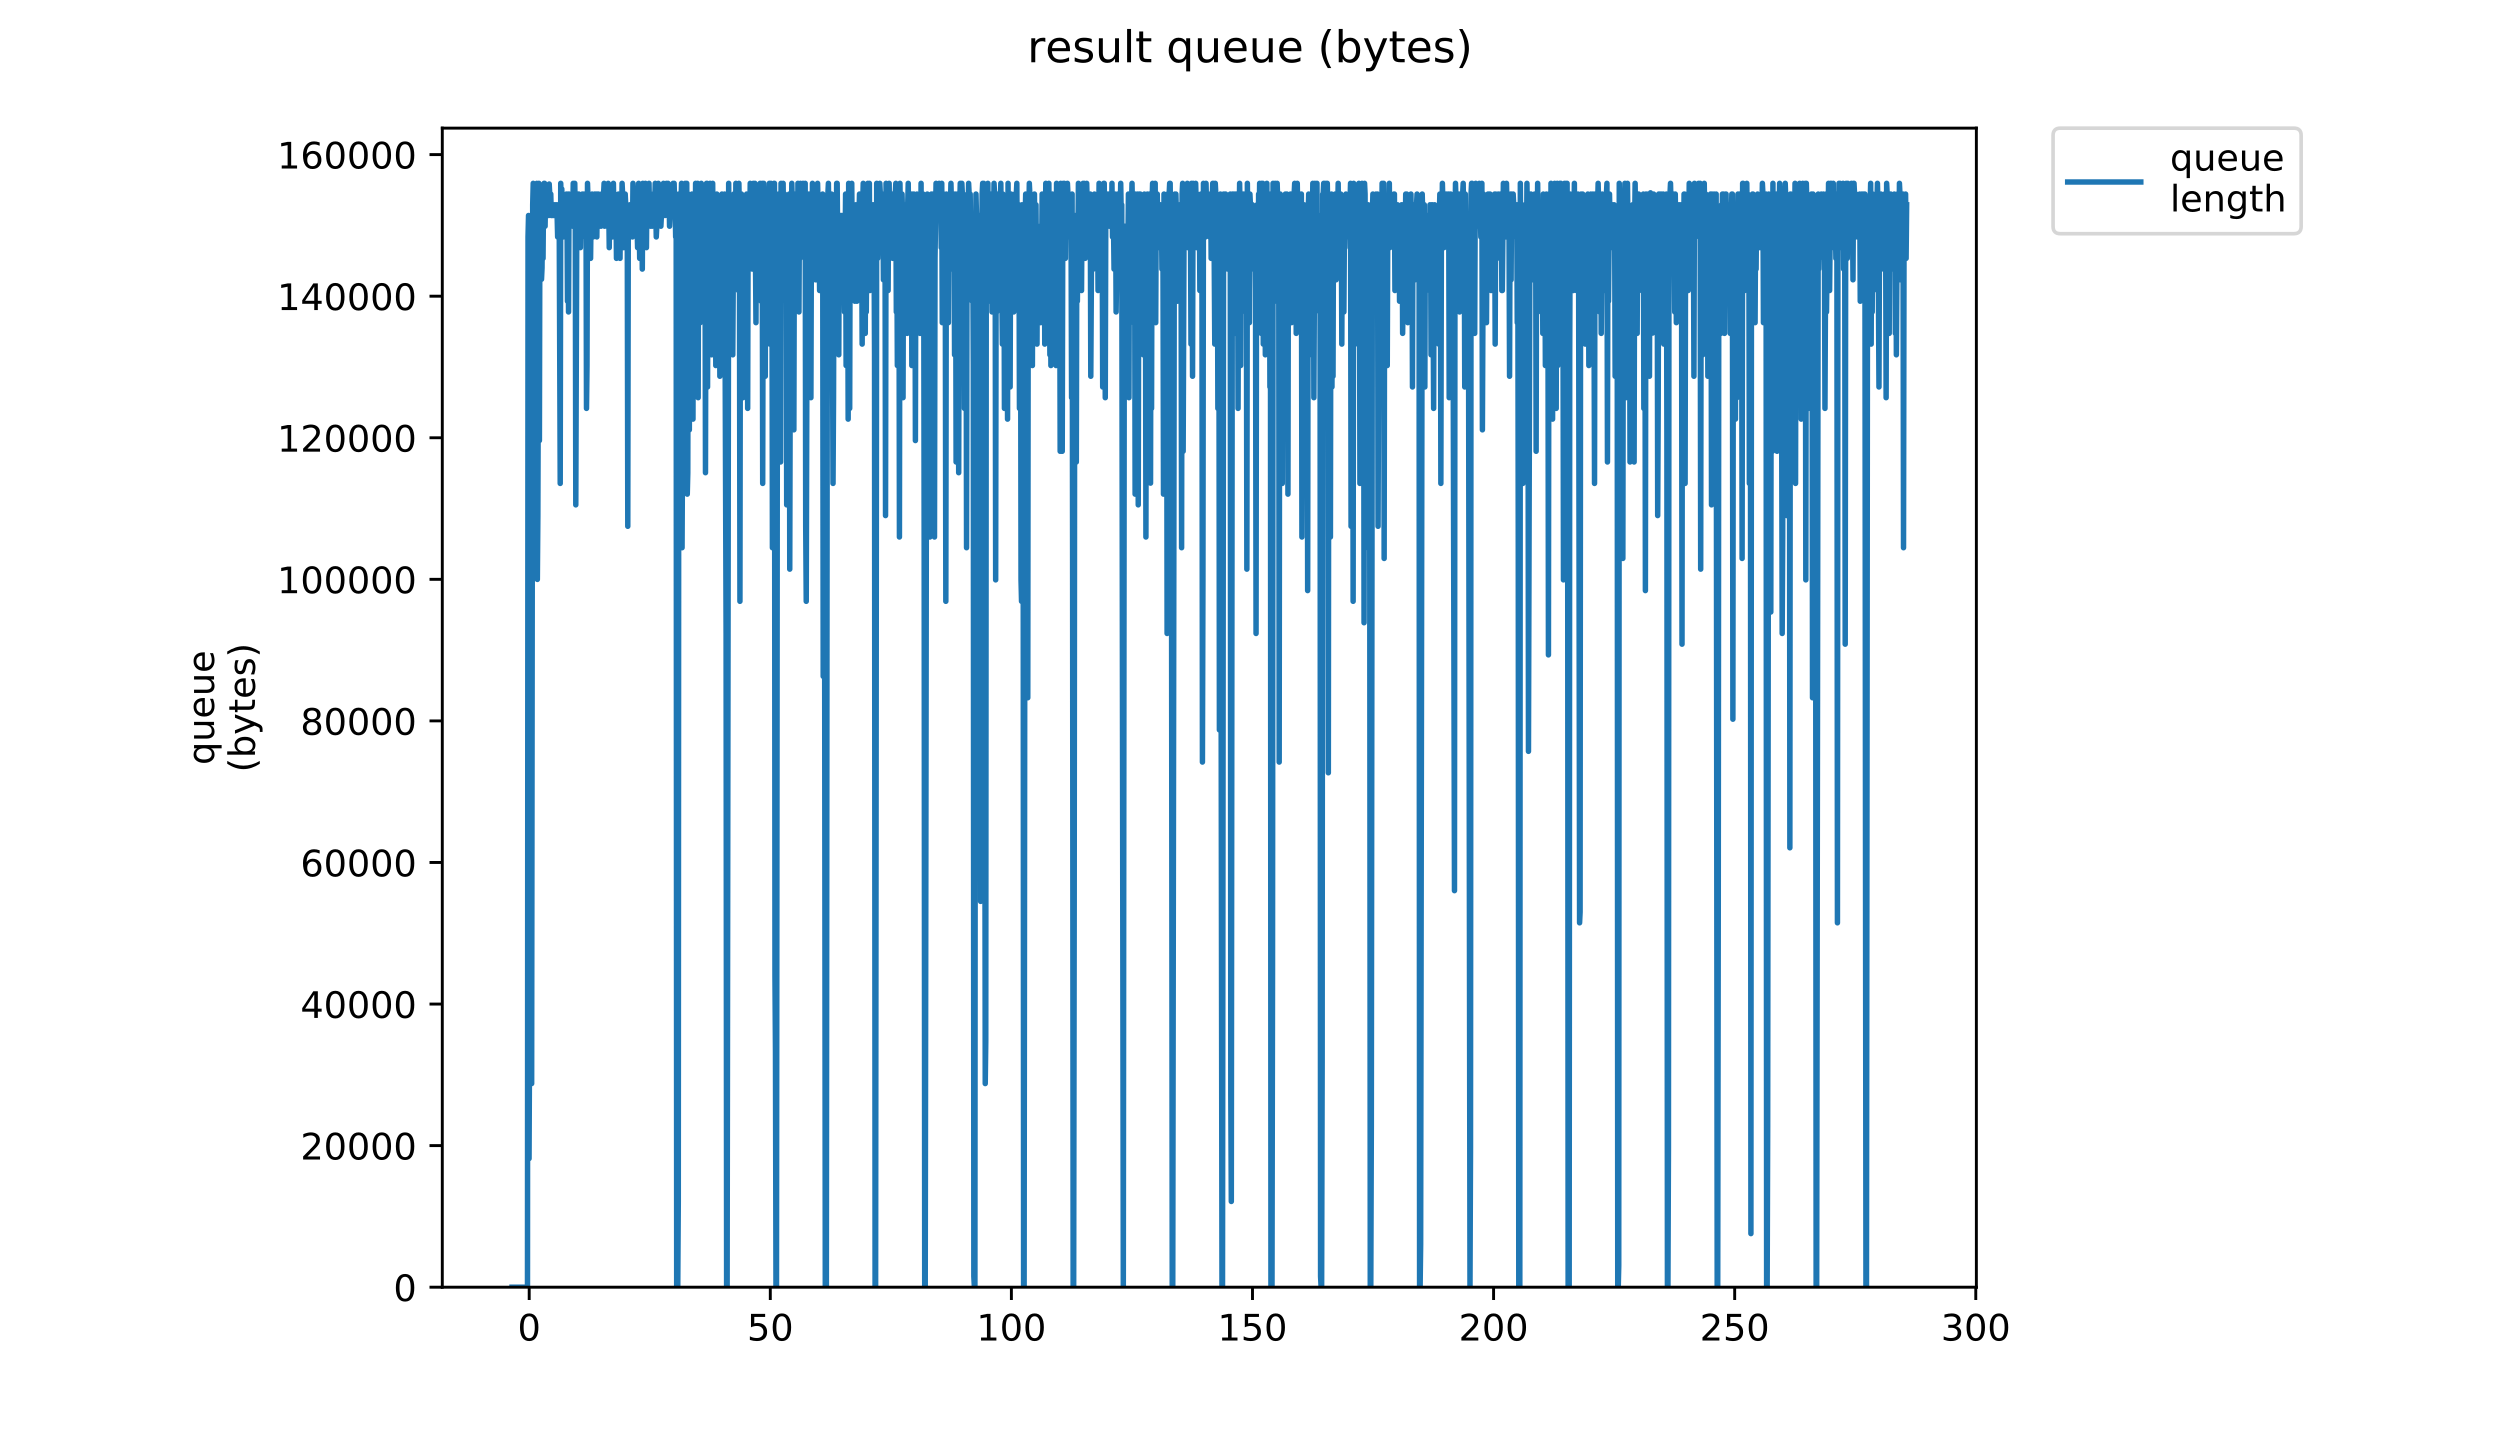 <?xml version="1.0" encoding="utf-8" standalone="no"?>
<!DOCTYPE svg PUBLIC "-//W3C//DTD SVG 1.1//EN"
  "http://www.w3.org/Graphics/SVG/1.1/DTD/svg11.dtd">
<!-- Created with matplotlib (https://matplotlib.org/) -->
<svg height="396pt" version="1.1" viewBox="0 0 684 396" width="684pt" xmlns="http://www.w3.org/2000/svg" xmlns:xlink="http://www.w3.org/1999/xlink">
 <defs>
  <style type="text/css">
*{stroke-linecap:butt;stroke-linejoin:round;}
  </style>
 </defs>
 <g id="figure_1">
  <g id="patch_1">
   <path d="M 0 396 
L 684 396 
L 684 0 
L 0 0 
z
" style="fill:#ffffff;"/>
  </g>
  <g id="axes_1">
   <g id="patch_2">
    <path d="M 121.012 352.174 
L 540.734 352.174 
L 540.734 35.062 
L 121.012 35.062 
z
" style="fill:#ffffff;"/>
   </g>
   <g id="matplotlib.axis_1">
    <g id="xtick_1">
     <g id="line2d_1">
      <defs>
       <path d="M 0 0 
L 0 3.5 
" id="m4f4a5853c8" style="stroke:#000000;stroke-width:0.8;"/>
      </defs>
      <g>
       <use style="stroke:#000000;stroke-width:0.8;" x="144.789" xlink:href="#m4f4a5853c8" y="352.174"/>
      </g>
     </g>
     <g id="text_1">
      <!-- 0 -->
      <defs>
       <path d="M 31.781 66.406 
Q 24.172 66.406 20.328 58.906 
Q 16.5 51.422 16.5 36.375 
Q 16.5 21.391 20.328 13.891 
Q 24.172 6.391 31.781 6.391 
Q 39.453 6.391 43.281 13.891 
Q 47.125 21.391 47.125 36.375 
Q 47.125 51.422 43.281 58.906 
Q 39.453 66.406 31.781 66.406 
z
M 31.781 74.219 
Q 44.047 74.219 50.516 64.516 
Q 56.984 54.828 56.984 36.375 
Q 56.984 17.969 50.516 8.266 
Q 44.047 -1.422 31.781 -1.422 
Q 19.531 -1.422 13.062 8.266 
Q 6.594 17.969 6.594 36.375 
Q 6.594 54.828 13.062 64.516 
Q 19.531 74.219 31.781 74.219 
z
" id="DejaVuSans-48"/>
      </defs>
      <g transform="translate(141.608 366.773)scale(0.1 -0.1)">
       <use xlink:href="#DejaVuSans-48"/>
      </g>
     </g>
    </g>
    <g id="xtick_2">
     <g id="line2d_2">
      <g>
       <use style="stroke:#000000;stroke-width:0.8;" x="210.753" xlink:href="#m4f4a5853c8" y="352.174"/>
      </g>
     </g>
     <g id="text_2">
      <!-- 50 -->
      <defs>
       <path d="M 10.797 72.906 
L 49.516 72.906 
L 49.516 64.594 
L 19.828 64.594 
L 19.828 46.734 
Q 21.969 47.469 24.109 47.828 
Q 26.266 48.188 28.422 48.188 
Q 40.625 48.188 47.75 41.5 
Q 54.891 34.812 54.891 23.391 
Q 54.891 11.625 47.562 5.094 
Q 40.234 -1.422 26.906 -1.422 
Q 22.312 -1.422 17.547 -0.641 
Q 12.797 0.141 7.719 1.703 
L 7.719 11.625 
Q 12.109 9.234 16.797 8.062 
Q 21.484 6.891 26.703 6.891 
Q 35.156 6.891 40.078 11.328 
Q 45.016 15.766 45.016 23.391 
Q 45.016 31 40.078 35.438 
Q 35.156 39.891 26.703 39.891 
Q 22.75 39.891 18.812 39.016 
Q 14.891 38.141 10.797 36.281 
z
" id="DejaVuSans-53"/>
      </defs>
      <g transform="translate(204.391 366.773)scale(0.1 -0.1)">
       <use xlink:href="#DejaVuSans-53"/>
       <use x="63.623" xlink:href="#DejaVuSans-48"/>
      </g>
     </g>
    </g>
    <g id="xtick_3">
     <g id="line2d_3">
      <g>
       <use style="stroke:#000000;stroke-width:0.8;" x="276.717" xlink:href="#m4f4a5853c8" y="352.174"/>
      </g>
     </g>
     <g id="text_3">
      <!-- 100 -->
      <defs>
       <path d="M 12.406 8.297 
L 28.516 8.297 
L 28.516 63.922 
L 10.984 60.406 
L 10.984 69.391 
L 28.422 72.906 
L 38.281 72.906 
L 38.281 8.297 
L 54.391 8.297 
L 54.391 0 
L 12.406 0 
z
" id="DejaVuSans-49"/>
      </defs>
      <g transform="translate(267.173 366.773)scale(0.1 -0.1)">
       <use xlink:href="#DejaVuSans-49"/>
       <use x="63.623" xlink:href="#DejaVuSans-48"/>
       <use x="127.246" xlink:href="#DejaVuSans-48"/>
      </g>
     </g>
    </g>
    <g id="xtick_4">
     <g id="line2d_4">
      <g>
       <use style="stroke:#000000;stroke-width:0.8;" x="342.681" xlink:href="#m4f4a5853c8" y="352.174"/>
      </g>
     </g>
     <g id="text_4">
      <!-- 150 -->
      <g transform="translate(333.137 366.773)scale(0.1 -0.1)">
       <use xlink:href="#DejaVuSans-49"/>
       <use x="63.623" xlink:href="#DejaVuSans-53"/>
       <use x="127.246" xlink:href="#DejaVuSans-48"/>
      </g>
     </g>
    </g>
    <g id="xtick_5">
     <g id="line2d_5">
      <g>
       <use style="stroke:#000000;stroke-width:0.8;" x="408.644" xlink:href="#m4f4a5853c8" y="352.174"/>
      </g>
     </g>
     <g id="text_5">
      <!-- 200 -->
      <defs>
       <path d="M 19.188 8.297 
L 53.609 8.297 
L 53.609 0 
L 7.328 0 
L 7.328 8.297 
Q 12.938 14.109 22.625 23.891 
Q 32.328 33.688 34.812 36.531 
Q 39.547 41.844 41.422 45.531 
Q 43.312 49.219 43.312 52.781 
Q 43.312 58.594 39.234 62.25 
Q 35.156 65.922 28.609 65.922 
Q 23.969 65.922 18.812 64.312 
Q 13.672 62.703 7.812 59.422 
L 7.812 69.391 
Q 13.766 71.781 18.938 73 
Q 24.125 74.219 28.422 74.219 
Q 39.75 74.219 46.484 68.547 
Q 53.219 62.891 53.219 53.422 
Q 53.219 48.922 51.531 44.891 
Q 49.859 40.875 45.406 35.406 
Q 44.188 33.984 37.641 27.219 
Q 31.109 20.453 19.188 8.297 
z
" id="DejaVuSans-50"/>
      </defs>
      <g transform="translate(399.101 366.773)scale(0.1 -0.1)">
       <use xlink:href="#DejaVuSans-50"/>
       <use x="63.623" xlink:href="#DejaVuSans-48"/>
       <use x="127.246" xlink:href="#DejaVuSans-48"/>
      </g>
     </g>
    </g>
    <g id="xtick_6">
     <g id="line2d_6">
      <g>
       <use style="stroke:#000000;stroke-width:0.8;" x="474.608" xlink:href="#m4f4a5853c8" y="352.174"/>
      </g>
     </g>
     <g id="text_6">
      <!-- 250 -->
      <g transform="translate(465.064 366.773)scale(0.1 -0.1)">
       <use xlink:href="#DejaVuSans-50"/>
       <use x="63.623" xlink:href="#DejaVuSans-53"/>
       <use x="127.246" xlink:href="#DejaVuSans-48"/>
      </g>
     </g>
    </g>
    <g id="xtick_7">
     <g id="line2d_7">
      <g>
       <use style="stroke:#000000;stroke-width:0.8;" x="540.572" xlink:href="#m4f4a5853c8" y="352.174"/>
      </g>
     </g>
     <g id="text_7">
      <!-- 300 -->
      <defs>
       <path d="M 40.578 39.312 
Q 47.656 37.797 51.625 33 
Q 55.609 28.219 55.609 21.188 
Q 55.609 10.406 48.188 4.484 
Q 40.766 -1.422 27.094 -1.422 
Q 22.516 -1.422 17.656 -0.516 
Q 12.797 0.391 7.625 2.203 
L 7.625 11.719 
Q 11.719 9.328 16.594 8.109 
Q 21.484 6.891 26.812 6.891 
Q 36.078 6.891 40.938 10.547 
Q 45.797 14.203 45.797 21.188 
Q 45.797 27.641 41.281 31.266 
Q 36.766 34.906 28.719 34.906 
L 20.219 34.906 
L 20.219 43.016 
L 29.109 43.016 
Q 36.375 43.016 40.234 45.922 
Q 44.094 48.828 44.094 54.297 
Q 44.094 59.906 40.109 62.906 
Q 36.141 65.922 28.719 65.922 
Q 24.656 65.922 20.016 65.031 
Q 15.375 64.156 9.812 62.312 
L 9.812 71.094 
Q 15.438 72.656 20.344 73.438 
Q 25.25 74.219 29.594 74.219 
Q 40.828 74.219 47.359 69.109 
Q 53.906 64.016 53.906 55.328 
Q 53.906 49.266 50.438 45.094 
Q 46.969 40.922 40.578 39.312 
z
" id="DejaVuSans-51"/>
      </defs>
      <g transform="translate(531.028 366.773)scale(0.1 -0.1)">
       <use xlink:href="#DejaVuSans-51"/>
       <use x="63.623" xlink:href="#DejaVuSans-48"/>
       <use x="127.246" xlink:href="#DejaVuSans-48"/>
      </g>
     </g>
    </g>
   </g>
   <g id="matplotlib.axis_2">
    <g id="ytick_1">
     <g id="line2d_8">
      <defs>
       <path d="M 0 0 
L -3.5 0 
" id="m45e7a7b723" style="stroke:#000000;stroke-width:0.8;"/>
      </defs>
      <g>
       <use style="stroke:#000000;stroke-width:0.8;" x="121.012" xlink:href="#m45e7a7b723" y="352.174"/>
      </g>
     </g>
     <g id="text_8">
      <!-- 0 -->
      <g transform="translate(107.65 355.973)scale(0.1 -0.1)">
       <use xlink:href="#DejaVuSans-48"/>
      </g>
     </g>
    </g>
    <g id="ytick_2">
     <g id="line2d_9">
      <g>
       <use style="stroke:#000000;stroke-width:0.8;" x="121.012" xlink:href="#m45e7a7b723" y="313.44"/>
      </g>
     </g>
     <g id="text_9">
      <!-- 20000 -->
      <g transform="translate(82.2 317.24)scale(0.1 -0.1)">
       <use xlink:href="#DejaVuSans-50"/>
       <use x="63.623" xlink:href="#DejaVuSans-48"/>
       <use x="127.246" xlink:href="#DejaVuSans-48"/>
       <use x="190.869" xlink:href="#DejaVuSans-48"/>
       <use x="254.492" xlink:href="#DejaVuSans-48"/>
      </g>
     </g>
    </g>
    <g id="ytick_3">
     <g id="line2d_10">
      <g>
       <use style="stroke:#000000;stroke-width:0.8;" x="121.012" xlink:href="#m45e7a7b723" y="274.707"/>
      </g>
     </g>
     <g id="text_10">
      <!-- 40000 -->
      <defs>
       <path d="M 37.797 64.312 
L 12.891 25.391 
L 37.797 25.391 
z
M 35.203 72.906 
L 47.609 72.906 
L 47.609 25.391 
L 58.016 25.391 
L 58.016 17.188 
L 47.609 17.188 
L 47.609 0 
L 37.797 0 
L 37.797 17.188 
L 4.891 17.188 
L 4.891 26.703 
z
" id="DejaVuSans-52"/>
      </defs>
      <g transform="translate(82.2 278.506)scale(0.1 -0.1)">
       <use xlink:href="#DejaVuSans-52"/>
       <use x="63.623" xlink:href="#DejaVuSans-48"/>
       <use x="127.246" xlink:href="#DejaVuSans-48"/>
       <use x="190.869" xlink:href="#DejaVuSans-48"/>
       <use x="254.492" xlink:href="#DejaVuSans-48"/>
      </g>
     </g>
    </g>
    <g id="ytick_4">
     <g id="line2d_11">
      <g>
       <use style="stroke:#000000;stroke-width:0.8;" x="121.012" xlink:href="#m45e7a7b723" y="235.973"/>
      </g>
     </g>
     <g id="text_11">
      <!-- 60000 -->
      <defs>
       <path d="M 33.016 40.375 
Q 26.375 40.375 22.484 35.828 
Q 18.609 31.297 18.609 23.391 
Q 18.609 15.531 22.484 10.953 
Q 26.375 6.391 33.016 6.391 
Q 39.656 6.391 43.531 10.953 
Q 47.406 15.531 47.406 23.391 
Q 47.406 31.297 43.531 35.828 
Q 39.656 40.375 33.016 40.375 
z
M 52.594 71.297 
L 52.594 62.312 
Q 48.875 64.062 45.094 64.984 
Q 41.312 65.922 37.594 65.922 
Q 27.828 65.922 22.672 59.328 
Q 17.531 52.734 16.797 39.406 
Q 19.672 43.656 24.016 45.922 
Q 28.375 48.188 33.594 48.188 
Q 44.578 48.188 50.953 41.516 
Q 57.328 34.859 57.328 23.391 
Q 57.328 12.156 50.688 5.359 
Q 44.047 -1.422 33.016 -1.422 
Q 20.359 -1.422 13.672 8.266 
Q 6.984 17.969 6.984 36.375 
Q 6.984 53.656 15.188 63.938 
Q 23.391 74.219 37.203 74.219 
Q 40.922 74.219 44.703 73.484 
Q 48.484 72.75 52.594 71.297 
z
" id="DejaVuSans-54"/>
      </defs>
      <g transform="translate(82.2 239.772)scale(0.1 -0.1)">
       <use xlink:href="#DejaVuSans-54"/>
       <use x="63.623" xlink:href="#DejaVuSans-48"/>
       <use x="127.246" xlink:href="#DejaVuSans-48"/>
       <use x="190.869" xlink:href="#DejaVuSans-48"/>
       <use x="254.492" xlink:href="#DejaVuSans-48"/>
      </g>
     </g>
    </g>
    <g id="ytick_5">
     <g id="line2d_12">
      <g>
       <use style="stroke:#000000;stroke-width:0.8;" x="121.012" xlink:href="#m45e7a7b723" y="197.239"/>
      </g>
     </g>
     <g id="text_12">
      <!-- 80000 -->
      <defs>
       <path d="M 31.781 34.625 
Q 24.75 34.625 20.719 30.859 
Q 16.703 27.094 16.703 20.516 
Q 16.703 13.922 20.719 10.156 
Q 24.75 6.391 31.781 6.391 
Q 38.812 6.391 42.859 10.172 
Q 46.922 13.969 46.922 20.516 
Q 46.922 27.094 42.891 30.859 
Q 38.875 34.625 31.781 34.625 
z
M 21.922 38.812 
Q 15.578 40.375 12.031 44.719 
Q 8.5 49.078 8.5 55.328 
Q 8.5 64.062 14.719 69.141 
Q 20.953 74.219 31.781 74.219 
Q 42.672 74.219 48.875 69.141 
Q 55.078 64.062 55.078 55.328 
Q 55.078 49.078 51.531 44.719 
Q 48 40.375 41.703 38.812 
Q 48.828 37.156 52.797 32.312 
Q 56.781 27.484 56.781 20.516 
Q 56.781 9.906 50.312 4.234 
Q 43.844 -1.422 31.781 -1.422 
Q 19.734 -1.422 13.25 4.234 
Q 6.781 9.906 6.781 20.516 
Q 6.781 27.484 10.781 32.312 
Q 14.797 37.156 21.922 38.812 
z
M 18.312 54.391 
Q 18.312 48.734 21.844 45.562 
Q 25.391 42.391 31.781 42.391 
Q 38.141 42.391 41.719 45.562 
Q 45.312 48.734 45.312 54.391 
Q 45.312 60.062 41.719 63.234 
Q 38.141 66.406 31.781 66.406 
Q 25.391 66.406 21.844 63.234 
Q 18.312 60.062 18.312 54.391 
z
" id="DejaVuSans-56"/>
      </defs>
      <g transform="translate(82.2 201.038)scale(0.1 -0.1)">
       <use xlink:href="#DejaVuSans-56"/>
       <use x="63.623" xlink:href="#DejaVuSans-48"/>
       <use x="127.246" xlink:href="#DejaVuSans-48"/>
       <use x="190.869" xlink:href="#DejaVuSans-48"/>
       <use x="254.492" xlink:href="#DejaVuSans-48"/>
      </g>
     </g>
    </g>
    <g id="ytick_6">
     <g id="line2d_13">
      <g>
       <use style="stroke:#000000;stroke-width:0.8;" x="121.012" xlink:href="#m45e7a7b723" y="158.505"/>
      </g>
     </g>
     <g id="text_13">
      <!-- 100000 -->
      <g transform="translate(75.837 162.305)scale(0.1 -0.1)">
       <use xlink:href="#DejaVuSans-49"/>
       <use x="63.623" xlink:href="#DejaVuSans-48"/>
       <use x="127.246" xlink:href="#DejaVuSans-48"/>
       <use x="190.869" xlink:href="#DejaVuSans-48"/>
       <use x="254.492" xlink:href="#DejaVuSans-48"/>
       <use x="318.115" xlink:href="#DejaVuSans-48"/>
      </g>
     </g>
    </g>
    <g id="ytick_7">
     <g id="line2d_14">
      <g>
       <use style="stroke:#000000;stroke-width:0.8;" x="121.012" xlink:href="#m45e7a7b723" y="119.772"/>
      </g>
     </g>
     <g id="text_14">
      <!-- 120000 -->
      <g transform="translate(75.837 123.571)scale(0.1 -0.1)">
       <use xlink:href="#DejaVuSans-49"/>
       <use x="63.623" xlink:href="#DejaVuSans-50"/>
       <use x="127.246" xlink:href="#DejaVuSans-48"/>
       <use x="190.869" xlink:href="#DejaVuSans-48"/>
       <use x="254.492" xlink:href="#DejaVuSans-48"/>
       <use x="318.115" xlink:href="#DejaVuSans-48"/>
      </g>
     </g>
    </g>
    <g id="ytick_8">
     <g id="line2d_15">
      <g>
       <use style="stroke:#000000;stroke-width:0.8;" x="121.012" xlink:href="#m45e7a7b723" y="81.038"/>
      </g>
     </g>
     <g id="text_15">
      <!-- 140000 -->
      <g transform="translate(75.837 84.837)scale(0.1 -0.1)">
       <use xlink:href="#DejaVuSans-49"/>
       <use x="63.623" xlink:href="#DejaVuSans-52"/>
       <use x="127.246" xlink:href="#DejaVuSans-48"/>
       <use x="190.869" xlink:href="#DejaVuSans-48"/>
       <use x="254.492" xlink:href="#DejaVuSans-48"/>
       <use x="318.115" xlink:href="#DejaVuSans-48"/>
      </g>
     </g>
    </g>
    <g id="ytick_9">
     <g id="line2d_16">
      <g>
       <use style="stroke:#000000;stroke-width:0.8;" x="121.012" xlink:href="#m45e7a7b723" y="42.304"/>
      </g>
     </g>
     <g id="text_16">
      <!-- 160000 -->
      <g transform="translate(75.837 46.103)scale(0.1 -0.1)">
       <use xlink:href="#DejaVuSans-49"/>
       <use x="63.623" xlink:href="#DejaVuSans-54"/>
       <use x="127.246" xlink:href="#DejaVuSans-48"/>
       <use x="190.869" xlink:href="#DejaVuSans-48"/>
       <use x="254.492" xlink:href="#DejaVuSans-48"/>
       <use x="318.115" xlink:href="#DejaVuSans-48"/>
      </g>
     </g>
    </g>
    <g id="text_17">
     <!-- queue -->
     <defs>
      <path d="M 14.797 27.297 
Q 14.797 17.391 18.875 11.75 
Q 22.953 6.109 30.078 6.109 
Q 37.203 6.109 41.297 11.75 
Q 45.406 17.391 45.406 27.297 
Q 45.406 37.203 41.297 42.844 
Q 37.203 48.484 30.078 48.484 
Q 22.953 48.484 18.875 42.844 
Q 14.797 37.203 14.797 27.297 
z
M 45.406 8.203 
Q 42.578 3.328 38.25 0.953 
Q 33.938 -1.422 27.875 -1.422 
Q 17.969 -1.422 11.734 6.484 
Q 5.516 14.406 5.516 27.297 
Q 5.516 40.188 11.734 48.094 
Q 17.969 56 27.875 56 
Q 33.938 56 38.25 53.625 
Q 42.578 51.266 45.406 46.391 
L 45.406 54.688 
L 54.391 54.688 
L 54.391 -20.797 
L 45.406 -20.797 
z
" id="DejaVuSans-113"/>
      <path d="M 8.5 21.578 
L 8.5 54.688 
L 17.484 54.688 
L 17.484 21.922 
Q 17.484 14.156 20.5 10.266 
Q 23.531 6.391 29.594 6.391 
Q 36.859 6.391 41.078 11.031 
Q 45.312 15.672 45.312 23.688 
L 45.312 54.688 
L 54.297 54.688 
L 54.297 0 
L 45.312 0 
L 45.312 8.406 
Q 42.047 3.422 37.719 1 
Q 33.406 -1.422 27.688 -1.422 
Q 18.266 -1.422 13.375 4.438 
Q 8.5 10.297 8.5 21.578 
z
M 31.109 56 
z
" id="DejaVuSans-117"/>
      <path d="M 56.203 29.594 
L 56.203 25.203 
L 14.891 25.203 
Q 15.484 15.922 20.484 11.062 
Q 25.484 6.203 34.422 6.203 
Q 39.594 6.203 44.453 7.469 
Q 49.312 8.734 54.109 11.281 
L 54.109 2.781 
Q 49.266 0.734 44.188 -0.344 
Q 39.109 -1.422 33.891 -1.422 
Q 20.797 -1.422 13.156 6.188 
Q 5.516 13.812 5.516 26.812 
Q 5.516 40.234 12.766 48.109 
Q 20.016 56 32.328 56 
Q 43.359 56 49.781 48.891 
Q 56.203 41.797 56.203 29.594 
z
M 47.219 32.234 
Q 47.125 39.594 43.094 43.984 
Q 39.062 48.391 32.422 48.391 
Q 24.906 48.391 20.391 44.141 
Q 15.875 39.891 15.188 32.172 
z
" id="DejaVuSans-101"/>
     </defs>
     <g transform="translate(58.56 209.283)rotate(-90)scale(0.1 -0.1)">
      <use xlink:href="#DejaVuSans-113"/>
      <use x="63.477" xlink:href="#DejaVuSans-117"/>
      <use x="126.855" xlink:href="#DejaVuSans-101"/>
      <use x="188.379" xlink:href="#DejaVuSans-117"/>
      <use x="251.758" xlink:href="#DejaVuSans-101"/>
     </g>
     <!-- (bytes) -->
     <defs>
      <path d="M 31 75.875 
Q 24.469 64.656 21.281 53.656 
Q 18.109 42.672 18.109 31.391 
Q 18.109 20.125 21.312 9.062 
Q 24.516 -2 31 -13.188 
L 23.188 -13.188 
Q 15.875 -1.703 12.234 9.375 
Q 8.594 20.453 8.594 31.391 
Q 8.594 42.281 12.203 53.312 
Q 15.828 64.359 23.188 75.875 
z
" id="DejaVuSans-40"/>
      <path d="M 48.688 27.297 
Q 48.688 37.203 44.609 42.844 
Q 40.531 48.484 33.406 48.484 
Q 26.266 48.484 22.188 42.844 
Q 18.109 37.203 18.109 27.297 
Q 18.109 17.391 22.188 11.75 
Q 26.266 6.109 33.406 6.109 
Q 40.531 6.109 44.609 11.75 
Q 48.688 17.391 48.688 27.297 
z
M 18.109 46.391 
Q 20.953 51.266 25.266 53.625 
Q 29.594 56 35.594 56 
Q 45.562 56 51.781 48.094 
Q 58.016 40.188 58.016 27.297 
Q 58.016 14.406 51.781 6.484 
Q 45.562 -1.422 35.594 -1.422 
Q 29.594 -1.422 25.266 0.953 
Q 20.953 3.328 18.109 8.203 
L 18.109 0 
L 9.078 0 
L 9.078 75.984 
L 18.109 75.984 
z
" id="DejaVuSans-98"/>
      <path d="M 32.172 -5.078 
Q 28.375 -14.844 24.75 -17.812 
Q 21.141 -20.797 15.094 -20.797 
L 7.906 -20.797 
L 7.906 -13.281 
L 13.188 -13.281 
Q 16.891 -13.281 18.938 -11.516 
Q 21 -9.766 23.484 -3.219 
L 25.094 0.875 
L 2.984 54.688 
L 12.5 54.688 
L 29.594 11.922 
L 46.688 54.688 
L 56.203 54.688 
z
" id="DejaVuSans-121"/>
      <path d="M 18.312 70.219 
L 18.312 54.688 
L 36.812 54.688 
L 36.812 47.703 
L 18.312 47.703 
L 18.312 18.016 
Q 18.312 11.328 20.141 9.422 
Q 21.969 7.516 27.594 7.516 
L 36.812 7.516 
L 36.812 0 
L 27.594 0 
Q 17.188 0 13.234 3.875 
Q 9.281 7.766 9.281 18.016 
L 9.281 47.703 
L 2.688 47.703 
L 2.688 54.688 
L 9.281 54.688 
L 9.281 70.219 
z
" id="DejaVuSans-116"/>
      <path d="M 44.281 53.078 
L 44.281 44.578 
Q 40.484 46.531 36.375 47.5 
Q 32.281 48.484 27.875 48.484 
Q 21.188 48.484 17.844 46.438 
Q 14.5 44.391 14.5 40.281 
Q 14.5 37.156 16.891 35.375 
Q 19.281 33.594 26.516 31.984 
L 29.594 31.297 
Q 39.156 29.25 43.188 25.516 
Q 47.219 21.781 47.219 15.094 
Q 47.219 7.469 41.188 3.016 
Q 35.156 -1.422 24.609 -1.422 
Q 20.219 -1.422 15.453 -0.562 
Q 10.688 0.297 5.422 2 
L 5.422 11.281 
Q 10.406 8.688 15.234 7.391 
Q 20.062 6.109 24.812 6.109 
Q 31.156 6.109 34.562 8.281 
Q 37.984 10.453 37.984 14.406 
Q 37.984 18.062 35.516 20.016 
Q 33.062 21.969 24.703 23.781 
L 21.578 24.516 
Q 13.234 26.266 9.516 29.906 
Q 5.812 33.547 5.812 39.891 
Q 5.812 47.609 11.281 51.797 
Q 16.75 56 26.812 56 
Q 31.781 56 36.172 55.266 
Q 40.578 54.547 44.281 53.078 
z
" id="DejaVuSans-115"/>
      <path d="M 8.016 75.875 
L 15.828 75.875 
Q 23.141 64.359 26.781 53.312 
Q 30.422 42.281 30.422 31.391 
Q 30.422 20.453 26.781 9.375 
Q 23.141 -1.703 15.828 -13.188 
L 8.016 -13.188 
Q 14.5 -2 17.703 9.062 
Q 20.906 20.125 20.906 31.391 
Q 20.906 42.672 17.703 53.656 
Q 14.5 64.656 8.016 75.875 
z
" id="DejaVuSans-41"/>
     </defs>
     <g transform="translate(69.757 211.295)rotate(-90)scale(0.1 -0.1)">
      <use xlink:href="#DejaVuSans-40"/>
      <use x="39.014" xlink:href="#DejaVuSans-98"/>
      <use x="102.49" xlink:href="#DejaVuSans-121"/>
      <use x="161.67" xlink:href="#DejaVuSans-116"/>
      <use x="200.879" xlink:href="#DejaVuSans-101"/>
      <use x="262.402" xlink:href="#DejaVuSans-115"/>
      <use x="314.502" xlink:href="#DejaVuSans-41"/>
     </g>
    </g>
   </g>
   <g id="line2d_17">
    <path clip-path="url(#p14aad83ae3)" d="M 140.09 352.174 
L 144.32 352.174 
L 144.466 64.824 
L 144.606 58.959 
L 144.748 316.988 
L 144.89 284.746 
L 145.034 281.803 
L 145.177 293.531 
L 145.32 293.531 
L 145.46 296.463 
L 145.744 56.027 
L 145.887 50.163 
L 146.033 53.095 
L 146.176 79.485 
L 146.316 126.399 
L 146.456 53.095 
L 146.595 146.924 
L 146.734 56.027 
L 146.874 50.163 
L 147.017 158.525 
L 147.159 141.06 
L 147.441 50.163 
L 147.582 120.535 
L 147.723 53.095 
L 147.862 56.027 
L 148.008 56.027 
L 148.157 76.409 
L 148.297 73.365 
L 148.437 56.027 
L 148.577 70.688 
L 148.717 53.095 
L 148.858 50.163 
L 148.996 50.163 
L 149.135 61.892 
L 149.275 53.095 
L 149.414 53.095 
L 149.557 52.967 
L 149.701 57.433 
L 149.847 55.9 
L 149.986 56.027 
L 150.125 58.959 
L 150.264 50.349 
L 150.403 53.095 
L 150.69 53.095 
L 150.834 58.959 
L 150.978 58.959 
L 151.123 56.027 
L 151.272 58.959 
L 151.42 56.027 
L 151.566 58.959 
L 151.712 56.027 
L 151.858 56.027 
L 152.006 58.959 
L 152.148 56.027 
L 152.291 56.027 
L 152.431 58.959 
L 152.57 64.824 
L 152.713 56.027 
L 152.854 64.824 
L 152.995 58.959 
L 153.275 132.263 
L 153.414 50.163 
L 153.561 55.9 
L 153.707 51.697 
L 153.846 58.959 
L 153.987 58.959 
L 154.126 64.824 
L 154.405 56.027 
L 154.544 58.959 
L 154.684 58.959 
L 154.972 53.095 
L 155.118 56.027 
L 155.265 82.417 
L 155.41 53.095 
L 155.55 85.349 
L 155.689 53.095 
L 155.829 56.027 
L 156.55 56.027 
L 156.692 61.892 
L 156.834 50.163 
L 157.116 61.892 
L 157.254 50.163 
L 157.395 58.959 
L 157.535 138.127 
L 157.814 58.959 
L 157.953 61.892 
L 158.091 53.095 
L 158.369 53.095 
L 158.648 58.959 
L 158.787 67.756 
L 158.929 58.959 
L 159.208 58.959 
L 159.347 53.095 
L 159.486 61.892 
L 159.764 53.095 
L 159.903 56.027 
L 160.043 64.824 
L 160.323 53.095 
L 160.463 111.738 
L 160.602 100.01 
L 160.741 50.163 
L 161.02 58.959 
L 161.3 58.959 
L 161.44 56.027 
L 161.58 70.688 
L 161.72 58.959 
L 161.86 58.959 
L 162 53.095 
L 162.14 64.824 
L 162.282 64.824 
L 162.422 58.959 
L 162.561 58.959 
L 162.701 53.095 
L 162.849 56.027 
L 162.997 53.095 
L 163.143 53.095 
L 163.289 64.824 
L 163.435 53.095 
L 163.581 58.959 
L 163.723 53.095 
L 163.867 56.027 
L 164.009 61.892 
L 164.155 56.027 
L 164.296 56.027 
L 164.436 61.892 
L 164.576 53.095 
L 164.717 53.095 
L 164.857 58.959 
L 165.28 50.163 
L 165.42 61.892 
L 165.56 58.959 
L 165.7 58.959 
L 165.84 53.095 
L 166.12 61.892 
L 166.401 50.163 
L 166.544 56.027 
L 166.688 67.756 
L 166.831 53.095 
L 167.121 58.959 
L 167.263 56.027 
L 167.404 56.027 
L 167.546 64.824 
L 167.826 50.163 
L 167.968 58.959 
L 168.247 53.095 
L 168.386 58.959 
L 168.525 56.027 
L 168.665 70.688 
L 168.804 58.959 
L 168.943 58.959 
L 169.083 61.892 
L 169.222 53.095 
L 169.361 61.892 
L 169.501 56.027 
L 169.641 70.688 
L 169.781 53.095 
L 170.062 61.892 
L 170.204 50.163 
L 170.342 53.095 
L 170.63 67.756 
L 171.054 53.095 
L 171.335 58.959 
L 171.477 58.959 
L 171.62 61.892 
L 171.761 143.992 
L 171.902 58.959 
L 172.186 58.959 
L 172.329 56.027 
L 172.47 61.892 
L 172.612 61.892 
L 172.752 56.027 
L 172.895 56.027 
L 173.036 64.824 
L 173.181 50.163 
L 173.324 61.892 
L 173.467 56.027 
L 173.606 56.027 
L 173.745 58.959 
L 173.883 56.027 
L 174.022 58.959 
L 174.162 56.027 
L 174.445 67.756 
L 174.587 53.095 
L 174.729 50.163 
L 175.017 70.688 
L 175.162 56.027 
L 175.588 56.027 
L 175.732 73.62 
L 175.872 50.163 
L 176.015 53.095 
L 176.156 58.959 
L 176.297 53.095 
L 176.439 53.095 
L 176.579 50.163 
L 176.861 67.756 
L 177.002 53.095 
L 177.145 58.959 
L 177.284 56.027 
L 177.426 56.027 
L 177.566 50.163 
L 177.708 58.959 
L 177.851 53.095 
L 177.993 61.892 
L 178.137 56.027 
L 178.28 56.027 
L 178.421 61.892 
L 178.704 53.095 
L 178.846 53.095 
L 178.986 61.892 
L 179.272 50.163 
L 179.555 64.824 
L 179.696 61.892 
L 179.836 56.027 
L 179.98 58.959 
L 180.123 50.163 
L 180.4 56.027 
L 180.539 53.014 
L 180.677 53.095 
L 180.816 61.892 
L 181.246 53.095 
L 181.385 58.959 
L 181.524 50.163 
L 181.663 56.027 
L 181.801 56.027 
L 181.94 58.959 
L 182.357 50.163 
L 182.634 58.959 
L 182.773 50.163 
L 182.912 56.027 
L 183.051 53.095 
L 183.189 61.892 
L 183.466 56.027 
L 183.605 56.027 
L 183.745 58.959 
L 183.884 53.095 
L 184.024 56.027 
L 184.163 50.163 
L 184.302 56.027 
L 184.442 50.163 
L 184.581 56.027 
L 184.72 56.027 
L 184.86 64.824 
L 185 53.095 
L 185.14 352.174 
L 185.433 352.174 
L 185.58 328.717 
L 185.728 53.095 
L 185.877 73.62 
L 186.024 61.892 
L 186.321 56.027 
L 186.468 50.163 
L 186.612 149.856 
L 187.036 58.959 
L 187.177 56.027 
L 187.318 67.756 
L 187.462 50.163 
L 187.609 90.969 
L 187.75 53.095 
L 187.895 50.163 
L 188.035 135.195 
L 188.18 129.331 
L 188.322 53.095 
L 188.464 56.027 
L 188.606 117.602 
L 188.748 58.959 
L 188.889 76.552 
L 189.029 67.756 
L 189.174 73.62 
L 189.313 53.095 
L 189.452 61.892 
L 189.598 114.67 
L 189.74 53.095 
L 189.887 102.942 
L 190.031 53.095 
L 190.171 70.688 
L 190.316 50.163 
L 190.595 82.417 
L 190.878 50.163 
L 191.018 108.806 
L 191.158 53.095 
L 191.299 56.027 
L 191.446 53.095 
L 191.586 88.281 
L 191.726 53.095 
L 191.867 50.163 
L 192.013 61.892 
L 192.161 58.959 
L 192.301 58.959 
L 192.443 61.892 
L 192.585 53.095 
L 192.732 61.892 
L 192.873 53.095 
L 193.018 129.331 
L 193.163 58.959 
L 193.305 50.163 
L 193.445 50.163 
L 193.585 105.874 
L 193.724 53.095 
L 193.865 53.095 
L 194.004 56.027 
L 194.285 50.163 
L 194.431 53.095 
L 194.57 58.959 
L 194.709 97.077 
L 194.847 56.027 
L 194.986 50.163 
L 195.129 64.824 
L 195.273 61.892 
L 195.416 56.027 
L 195.701 70.688 
L 195.841 100.01 
L 196.119 53.095 
L 196.258 56.027 
L 196.537 67.756 
L 196.676 58.959 
L 196.815 73.62 
L 196.954 102.942 
L 197.093 56.027 
L 197.231 56.027 
L 197.376 58.959 
L 197.522 53.095 
L 197.668 58.959 
L 197.814 56.027 
L 197.955 67.756 
L 198.094 67.756 
L 198.241 53.095 
L 198.66 173.313 
L 198.801 352.174 
L 198.942 352.174 
L 199.364 50.163 
L 199.506 70.688 
L 199.645 58.959 
L 199.786 58.959 
L 199.93 76.552 
L 200.21 56.027 
L 200.349 64.824 
L 200.487 97.077 
L 200.764 53.095 
L 200.903 56.027 
L 201.047 53.095 
L 201.188 76.552 
L 201.328 50.163 
L 201.467 64.824 
L 201.606 61.892 
L 201.883 53.095 
L 202.022 79.485 
L 202.161 50.163 
L 202.301 58.959 
L 202.447 164.517 
L 202.588 64.824 
L 202.728 61.892 
L 202.868 53.095 
L 203.009 56.027 
L 203.149 64.824 
L 203.289 108.806 
L 203.43 56.027 
L 203.572 61.892 
L 203.716 58.959 
L 203.861 58.959 
L 204 73.62 
L 204.279 53.095 
L 204.418 67.756 
L 204.56 111.738 
L 204.7 56.027 
L 204.839 58.959 
L 204.981 58.959 
L 205.12 61.892 
L 205.261 50.163 
L 205.402 53.095 
L 205.543 64.824 
L 205.684 58.959 
L 205.83 73.62 
L 205.975 53.095 
L 206.121 50.163 
L 206.26 53.095 
L 206.403 61.892 
L 206.545 50.163 
L 206.83 88.281 
L 206.97 53.095 
L 207.111 61.892 
L 207.541 53.095 
L 207.684 61.892 
L 207.826 58.959 
L 207.968 50.163 
L 208.109 79.485 
L 208.25 82.417 
L 208.534 50.163 
L 208.673 132.263 
L 208.815 61.892 
L 208.956 50.163 
L 209.097 56.027 
L 209.24 56.027 
L 209.38 102.942 
L 209.519 53.095 
L 209.658 70.688 
L 209.937 61.892 
L 210.076 58.959 
L 210.356 58.959 
L 210.497 50.163 
L 210.636 94.145 
L 210.914 50.163 
L 211.053 64.824 
L 211.192 56.027 
L 211.332 149.856 
L 211.472 61.892 
L 211.752 50.163 
L 211.891 50.163 
L 212.03 267.142 
L 212.169 287.667 
L 212.307 352.174 
L 212.447 352.174 
L 212.725 64.824 
L 213.003 53.095 
L 213.144 56.027 
L 213.283 56.027 
L 213.421 58.959 
L 213.56 126.399 
L 213.698 50.163 
L 213.837 82.417 
L 213.984 56.027 
L 214.125 56.027 
L 214.264 50.163 
L 214.403 64.824 
L 214.542 61.892 
L 214.682 53.095 
L 214.96 73.62 
L 215.099 56.027 
L 215.238 138.127 
L 215.378 64.824 
L 215.52 58.959 
L 215.658 82.417 
L 215.937 53.095 
L 216.076 155.72 
L 216.216 97.077 
L 216.355 91.213 
L 216.633 50.163 
L 216.776 56.027 
L 216.918 73.62 
L 217.06 53.095 
L 217.201 117.602 
L 217.339 61.892 
L 217.478 53.095 
L 217.616 58.959 
L 217.757 70.688 
L 217.897 56.027 
L 218.175 79.485 
L 218.314 50.163 
L 218.452 53.095 
L 218.592 85.349 
L 218.731 56.027 
L 218.87 70.688 
L 219.009 50.163 
L 219.287 61.892 
L 219.429 67.756 
L 219.711 50.163 
L 219.853 53.095 
L 220.001 58.959 
L 220.148 56.027 
L 220.295 50.163 
L 220.441 143.992 
L 220.588 164.517 
L 220.874 58.959 
L 221.013 58.959 
L 221.307 53.095 
L 221.446 61.892 
L 221.585 53.095 
L 221.724 53.095 
L 221.863 108.806 
L 222.002 64.824 
L 222.142 73.62 
L 222.286 50.163 
L 222.426 53.095 
L 222.706 53.095 
L 222.845 56.027 
L 223.125 76.552 
L 223.267 76.552 
L 223.409 58.959 
L 223.549 67.756 
L 223.688 50.163 
L 224.106 67.756 
L 224.244 79.485 
L 224.383 64.824 
L 224.523 64.824 
L 224.662 58.959 
L 224.802 58.959 
L 224.942 64.824 
L 225.083 53.095 
L 225.225 185.042 
L 225.366 58.959 
L 225.507 58.959 
L 225.798 352.174 
L 226.09 352.174 
L 226.369 56.027 
L 226.648 50.163 
L 226.788 61.892 
L 226.927 61.892 
L 227.068 67.756 
L 227.348 56.027 
L 227.491 53.095 
L 227.631 56.027 
L 227.916 132.263 
L 228.055 108.806 
L 228.198 58.959 
L 228.337 58.959 
L 228.476 70.688 
L 228.617 53.095 
L 228.763 67.756 
L 228.91 50.163 
L 229.051 50.163 
L 229.197 67.756 
L 229.343 58.959 
L 229.49 97.077 
L 229.63 58.959 
L 229.769 67.756 
L 229.909 64.824 
L 230.054 58.959 
L 230.2 61.892 
L 230.345 58.959 
L 230.491 70.688 
L 230.638 58.959 
L 230.783 61.892 
L 231.065 85.349 
L 231.351 53.095 
L 231.494 100.01 
L 231.638 58.959 
L 231.778 53.095 
L 231.917 58.959 
L 232.056 114.67 
L 232.195 50.163 
L 232.335 58.959 
L 232.474 111.738 
L 232.616 53.095 
L 232.757 56.027 
L 232.898 64.824 
L 233.038 50.163 
L 233.178 67.756 
L 233.321 56.027 
L 233.606 56.027 
L 233.89 82.417 
L 234.03 58.959 
L 234.174 56.027 
L 234.314 58.959 
L 234.454 82.417 
L 234.871 56.027 
L 235.013 58.959 
L 235.16 53.095 
L 235.303 73.62 
L 235.45 53.095 
L 235.592 53.095 
L 235.739 61.892 
L 235.885 94.145 
L 236.031 56.027 
L 236.177 50.163 
L 236.316 67.756 
L 236.456 58.959 
L 236.597 61.892 
L 236.736 91.213 
L 236.876 56.027 
L 237.015 85.349 
L 237.156 64.824 
L 237.295 67.756 
L 237.434 50.163 
L 237.578 79.485 
L 237.859 50.163 
L 238 79.485 
L 238.139 64.824 
L 238.278 67.756 
L 238.56 56.027 
L 238.707 56.027 
L 238.854 58.959 
L 238.994 56.027 
L 239.133 64.824 
L 239.274 97.077 
L 239.421 352.174 
L 239.567 352.174 
L 239.86 50.163 
L 239.999 56.027 
L 240.139 70.688 
L 240.421 56.027 
L 240.567 61.892 
L 240.714 50.163 
L 240.855 53.095 
L 240.997 58.959 
L 241.14 53.095 
L 241.28 61.892 
L 241.424 53.095 
L 241.565 56.027 
L 241.705 76.552 
L 241.844 56.027 
L 241.99 64.824 
L 242.133 58.959 
L 242.28 141.06 
L 242.427 50.163 
L 242.567 56.027 
L 242.707 67.756 
L 242.846 58.959 
L 242.988 79.485 
L 243.134 53.095 
L 243.274 50.163 
L 243.414 67.756 
L 243.692 56.027 
L 243.971 56.027 
L 244.111 53.095 
L 244.25 70.688 
L 244.389 53.095 
L 244.528 64.824 
L 244.671 53.095 
L 244.813 70.688 
L 244.952 53.095 
L 245.094 50.163 
L 245.234 85.349 
L 245.376 67.756 
L 245.516 100.01 
L 245.661 58.959 
L 245.803 53.095 
L 245.943 53.095 
L 246.084 146.924 
L 246.227 50.163 
L 246.366 61.892 
L 246.507 56.027 
L 246.649 58.959 
L 246.791 53.095 
L 246.931 58.959 
L 247.073 108.806 
L 247.216 56.027 
L 247.358 61.892 
L 247.498 88.281 
L 247.782 56.027 
L 247.925 73.62 
L 248.067 56.027 
L 248.208 91.213 
L 248.35 56.027 
L 248.492 50.163 
L 248.631 67.756 
L 248.769 61.892 
L 248.91 61.892 
L 249.192 53.095 
L 249.338 53.095 
L 249.477 100.01 
L 249.617 55.946 
L 249.756 53.095 
L 249.895 61.892 
L 250.034 53.095 
L 250.174 64.824 
L 250.312 56.027 
L 250.453 120.535 
L 250.594 56.027 
L 250.734 58.959 
L 250.878 53.095 
L 251.019 61.892 
L 251.16 56.027 
L 251.302 61.892 
L 251.587 61.892 
L 251.727 91.213 
L 252.006 50.163 
L 252.146 91.213 
L 252.287 56.027 
L 252.427 58.959 
L 252.571 53.095 
L 252.712 58.959 
L 252.852 149.856 
L 252.998 352.174 
L 253.143 352.174 
L 253.572 56.027 
L 253.714 53.095 
L 253.859 56.027 
L 253.998 64.824 
L 254.137 56.027 
L 254.276 67.756 
L 254.415 146.924 
L 254.554 58.959 
L 254.693 111.738 
L 254.832 53.095 
L 254.971 100.01 
L 255.25 53.095 
L 255.394 53.095 
L 255.538 73.62 
L 255.677 146.924 
L 255.819 70.688 
L 256.101 50.163 
L 256.245 58.959 
L 256.387 56.027 
L 256.531 56.027 
L 256.672 53.095 
L 256.815 56.027 
L 256.953 50.163 
L 257.094 56.027 
L 257.238 56.027 
L 257.38 53.095 
L 257.522 67.756 
L 257.663 50.163 
L 257.803 88.281 
L 258.081 53.095 
L 258.219 53.095 
L 258.497 82.417 
L 258.636 79.485 
L 258.777 164.517 
L 258.922 53.095 
L 259.061 76.552 
L 259.2 79.485 
L 259.338 73.62 
L 259.477 88.281 
L 259.616 53.095 
L 259.755 53.095 
L 259.895 56.027 
L 260.037 56.027 
L 260.177 50.163 
L 260.321 56.027 
L 260.461 73.62 
L 260.601 56.027 
L 260.741 53.095 
L 260.886 53.095 
L 261.026 58.959 
L 261.166 97.077 
L 261.305 53.095 
L 261.445 58.959 
L 261.589 126.399 
L 261.734 61.892 
L 261.873 53.095 
L 262.015 58.959 
L 262.157 58.959 
L 262.297 129.331 
L 262.442 61.892 
L 262.728 50.163 
L 262.871 58.959 
L 263.157 50.163 
L 263.301 53.095 
L 263.441 61.892 
L 263.583 53.095 
L 263.726 64.824 
L 263.869 111.738 
L 264.157 88.281 
L 264.301 56.027 
L 264.446 149.856 
L 264.588 58.959 
L 264.732 64.824 
L 265.015 50.163 
L 265.155 53.095 
L 265.439 53.095 
L 265.58 64.824 
L 265.72 61.892 
L 265.863 61.892 
L 266.009 82.417 
L 266.153 67.756 
L 266.296 100.01 
L 266.442 349.242 
L 266.589 352.174 
L 266.735 352.174 
L 266.881 82.417 
L 267.021 53.095 
L 267.59 76.552 
L 267.872 58.959 
L 268.019 70.688 
L 268.159 91.213 
L 268.302 246.617 
L 268.58 70.688 
L 268.718 53.095 
L 268.857 50.163 
L 268.996 56.027 
L 269.134 50.163 
L 269.276 61.892 
L 269.561 296.463 
L 269.707 284.746 
L 269.85 61.892 
L 269.994 56.027 
L 270.136 64.824 
L 270.278 50.163 
L 270.424 82.417 
L 270.563 56.027 
L 270.709 64.824 
L 270.849 58.959 
L 270.989 76.552 
L 271.13 53.095 
L 271.273 61.892 
L 271.414 85.349 
L 271.552 58.959 
L 271.691 56.027 
L 271.829 61.892 
L 271.968 50.163 
L 272.111 53.095 
L 272.267 58.959 
L 272.412 158.652 
L 272.551 61.892 
L 272.69 85.349 
L 272.83 53.095 
L 272.969 76.552 
L 273.115 70.688 
L 273.395 56.027 
L 273.542 58.959 
L 273.684 56.027 
L 273.824 50.163 
L 274.107 79.485 
L 274.251 94.145 
L 274.39 53.095 
L 274.532 58.959 
L 274.671 58.959 
L 274.811 111.738 
L 274.954 105.874 
L 275.235 58.959 
L 275.378 58.959 
L 275.52 67.756 
L 275.665 114.67 
L 275.805 50.163 
L 276.089 105.874 
L 276.233 61.892 
L 276.372 105.874 
L 276.514 58.959 
L 276.657 53.095 
L 276.797 67.756 
L 276.936 58.959 
L 277.076 64.824 
L 277.219 56.027 
L 277.36 85.349 
L 277.5 76.552 
L 277.644 53.095 
L 277.784 67.756 
L 278.063 53.095 
L 278.204 50.163 
L 278.346 73.62 
L 278.493 56.027 
L 278.633 61.892 
L 278.774 56.027 
L 278.919 111.738 
L 279.064 58.959 
L 279.206 58.959 
L 279.352 158.652 
L 279.491 164.517 
L 279.629 56.027 
L 279.911 67.756 
L 280.055 352.174 
L 280.201 352.174 
L 280.488 58.959 
L 280.628 53.095 
L 281.2 190.906 
L 281.342 53.095 
L 281.482 58.959 
L 281.621 50.163 
L 281.76 53.095 
L 281.9 53.095 
L 282.042 56.027 
L 282.183 76.471 
L 282.323 73.62 
L 282.462 100.01 
L 282.603 61.892 
L 282.745 64.824 
L 283.023 53.095 
L 283.162 70.688 
L 283.302 56.027 
L 283.44 56.027 
L 283.724 94.145 
L 283.862 61.892 
L 284.003 64.824 
L 284.145 85.349 
L 284.292 64.824 
L 284.431 67.756 
L 284.573 61.892 
L 284.712 88.281 
L 284.854 85.349 
L 285.133 53.095 
L 285.279 56.027 
L 285.561 56.027 
L 285.7 53.095 
L 285.842 94.145 
L 286.123 50.163 
L 286.265 79.485 
L 286.404 53.095 
L 286.546 56.027 
L 286.686 56.027 
L 286.968 50.163 
L 287.248 97.077 
L 287.387 64.824 
L 287.526 100.01 
L 287.665 58.959 
L 287.942 53.095 
L 288.082 61.892 
L 288.222 58.959 
L 288.366 70.688 
L 288.65 58.959 
L 288.789 58.959 
L 288.931 100.01 
L 289.076 50.163 
L 289.355 64.824 
L 289.495 82.417 
L 289.637 79.485 
L 289.777 53.095 
L 289.92 61.892 
L 290.06 123.467 
L 290.202 50.163 
L 290.342 56.027 
L 290.486 123.467 
L 290.628 123.467 
L 290.773 61.892 
L 290.915 50.163 
L 291.058 53.095 
L 291.199 50.163 
L 291.342 56.027 
L 291.483 70.688 
L 291.627 56.027 
L 291.766 56.027 
L 291.907 64.824 
L 292.047 50.163 
L 292.188 53.095 
L 292.332 53.095 
L 292.474 64.824 
L 292.899 56.027 
L 293.04 61.892 
L 293.184 108.806 
L 293.325 53.095 
L 293.465 152.788 
L 293.611 352.174 
L 293.757 352.174 
L 293.904 246.617 
L 294.051 58.959 
L 294.334 64.824 
L 294.48 126.399 
L 294.623 61.892 
L 294.769 82.417 
L 295.051 50.163 
L 295.192 56.027 
L 295.334 67.756 
L 295.617 53.095 
L 295.758 53.095 
L 295.904 79.485 
L 296.052 56.027 
L 296.194 58.959 
L 296.334 50.163 
L 296.475 53.095 
L 296.614 50.163 
L 296.755 56.027 
L 296.894 70.688 
L 297.033 56.027 
L 297.173 64.824 
L 297.319 50.163 
L 297.459 56.027 
L 297.598 53.095 
L 297.88 53.095 
L 298.157 67.756 
L 298.296 53.095 
L 298.44 102.942 
L 298.721 56.027 
L 298.863 58.878 
L 299.149 73.62 
L 299.289 56.027 
L 299.434 53.095 
L 299.716 58.959 
L 299.859 56.027 
L 300.005 70.688 
L 300.144 67.756 
L 300.286 58.959 
L 300.427 79.485 
L 300.708 50.163 
L 300.851 53.095 
L 300.994 70.688 
L 301.132 58.959 
L 301.271 79.485 
L 301.41 58.959 
L 301.55 58.959 
L 301.695 105.874 
L 301.837 56.027 
L 301.981 50.163 
L 302.121 50.163 
L 302.401 108.806 
L 302.546 56.027 
L 302.826 56.027 
L 302.967 53.095 
L 303.107 61.892 
L 303.389 53.095 
L 303.531 61.892 
L 303.673 53.095 
L 303.813 58.959 
L 303.953 58.959 
L 304.094 61.892 
L 304.234 50.163 
L 304.381 64.824 
L 304.521 56.027 
L 304.66 61.892 
L 304.8 73.62 
L 305.077 53.095 
L 305.224 56.027 
L 305.365 85.349 
L 305.783 53.095 
L 305.924 58.959 
L 306.064 56.027 
L 306.204 56.027 
L 306.344 53.095 
L 306.485 58.959 
L 306.626 50.163 
L 306.772 58.959 
L 306.911 56.027 
L 307.338 352.174 
L 307.622 64.824 
L 307.761 61.892 
L 307.9 88.281 
L 308.039 61.892 
L 308.178 61.892 
L 308.317 70.688 
L 308.455 70.688 
L 308.595 67.756 
L 308.735 53.095 
L 308.881 108.806 
L 309.021 53.095 
L 309.161 73.62 
L 309.3 73.62 
L 309.439 58.959 
L 309.582 56.027 
L 309.723 50.163 
L 309.862 58.959 
L 310.001 53.095 
L 310.145 88.281 
L 310.425 56.027 
L 310.566 135.195 
L 310.706 53.095 
L 310.847 79.485 
L 310.988 58.959 
L 311.13 61.892 
L 311.276 53.095 
L 311.422 138.127 
L 311.564 64.824 
L 311.704 53.095 
L 311.982 53.095 
L 312.12 56.027 
L 312.259 56.027 
L 312.398 85.349 
L 312.677 58.959 
L 312.82 97.077 
L 312.96 56.027 
L 313.1 53.095 
L 313.239 56.027 
L 313.38 61.892 
L 313.522 146.924 
L 313.662 56.027 
L 313.801 64.824 
L 313.943 53.095 
L 314.085 94.145 
L 314.227 56.027 
L 314.366 82.417 
L 314.506 53.095 
L 314.645 53.095 
L 314.784 132.182 
L 314.924 58.959 
L 315.064 111.738 
L 315.202 56.027 
L 315.345 50.163 
L 315.628 61.892 
L 315.77 56.027 
L 315.917 58.959 
L 316.059 50.163 
L 316.201 88.281 
L 316.344 56.027 
L 316.485 58.959 
L 316.627 53.095 
L 316.77 64.824 
L 316.914 61.892 
L 317.058 56.027 
L 317.198 67.756 
L 317.485 56.027 
L 317.625 64.824 
L 317.766 58.959 
L 317.906 73.62 
L 318.046 61.892 
L 318.186 67.756 
L 318.329 135.195 
L 318.473 53.095 
L 318.613 58.959 
L 318.755 91.213 
L 319.038 56.027 
L 319.178 64.824 
L 319.317 173.313 
L 319.457 53.095 
L 319.599 53.095 
L 319.739 85.349 
L 319.879 53.095 
L 320.018 50.163 
L 320.159 50.163 
L 320.299 67.756 
L 320.438 53.095 
L 320.721 352.174 
L 320.868 352.174 
L 321.295 58.959 
L 321.439 53.095 
L 321.577 61.892 
L 321.718 53.095 
L 321.859 58.959 
L 322 56.027 
L 322.141 82.417 
L 322.28 56.027 
L 322.427 76.552 
L 322.574 73.62 
L 322.714 56.027 
L 322.857 64.824 
L 322.997 61.892 
L 323.141 67.756 
L 323.285 149.856 
L 323.429 53.095 
L 323.568 50.163 
L 323.71 123.467 
L 323.994 53.095 
L 324.137 56.027 
L 324.277 53.095 
L 324.422 58.959 
L 324.562 56.027 
L 324.706 58.959 
L 324.851 50.163 
L 324.996 67.756 
L 325.282 67.756 
L 325.425 53.095 
L 325.569 56.027 
L 325.713 61.892 
L 325.853 94.145 
L 325.996 50.163 
L 326.139 58.959 
L 326.279 102.942 
L 326.422 50.163 
L 326.563 56.027 
L 326.706 53.095 
L 326.849 53.095 
L 326.99 56.027 
L 327.133 50.163 
L 327.274 56.027 
L 327.416 67.756 
L 327.563 53.095 
L 327.704 56.027 
L 327.851 67.756 
L 327.995 56.027 
L 328.136 56.027 
L 328.281 79.485 
L 328.42 70.688 
L 328.559 53.095 
L 328.844 64.824 
L 328.984 208.499 
L 329.124 158.652 
L 329.263 50.163 
L 329.405 53.095 
L 329.544 58.959 
L 329.684 56.027 
L 329.823 64.824 
L 329.963 50.163 
L 330.246 61.892 
L 330.386 53.095 
L 330.528 58.959 
L 330.67 56.027 
L 330.812 58.878 
L 330.952 64.824 
L 331.092 53.095 
L 331.233 53.095 
L 331.372 70.688 
L 331.518 56.027 
L 331.658 56.027 
L 331.798 50.163 
L 331.937 61.892 
L 332.078 50.163 
L 332.36 94.145 
L 332.499 50.163 
L 332.639 53.095 
L 332.782 88.281 
L 332.923 56.027 
L 333.066 58.959 
L 333.207 111.738 
L 333.349 56.027 
L 333.488 67.756 
L 333.627 199.703 
L 333.766 58.959 
L 333.905 53.095 
L 334.334 352.174 
L 334.48 352.174 
L 334.774 53.095 
L 334.915 64.824 
L 335.055 53.095 
L 335.338 53.095 
L 335.481 56.027 
L 335.621 70.688 
L 335.763 56.027 
L 335.903 73.62 
L 336.042 58.959 
L 336.183 61.892 
L 336.322 56.027 
L 336.461 67.756 
L 336.6 53.095 
L 336.745 299.396 
L 336.888 328.717 
L 337.168 53.095 
L 337.448 53.095 
L 337.587 58.959 
L 337.726 58.959 
L 337.868 53.095 
L 338.012 91.213 
L 338.161 53.095 
L 338.307 53.095 
L 338.454 58.959 
L 338.593 56.027 
L 338.733 111.738 
L 338.879 61.892 
L 339.019 61.892 
L 339.158 50.163 
L 339.301 58.959 
L 339.443 100.01 
L 339.586 56.027 
L 339.728 85.349 
L 340.019 53.095 
L 340.158 58.959 
L 340.298 53.095 
L 340.437 56.027 
L 340.575 61.892 
L 340.715 56.027 
L 340.855 58.959 
L 340.996 58.959 
L 341.137 155.72 
L 341.28 50.163 
L 341.419 64.824 
L 341.558 61.892 
L 341.698 61.892 
L 341.837 88.281 
L 341.976 53.095 
L 342.257 58.959 
L 342.396 58.959 
L 342.535 56.027 
L 342.674 56.027 
L 342.952 73.62 
L 343.232 61.892 
L 343.373 61.892 
L 343.514 79.485 
L 343.656 173.313 
L 343.797 64.824 
L 343.937 56.027 
L 344.215 85.349 
L 344.354 53.095 
L 344.493 61.892 
L 344.637 50.163 
L 344.924 64.824 
L 345.07 91.213 
L 345.216 50.163 
L 345.355 53.095 
L 345.495 50.163 
L 345.634 94.145 
L 345.773 58.959 
L 345.915 56.027 
L 346.056 64.824 
L 346.196 97.077 
L 346.335 53.095 
L 346.474 88.281 
L 346.613 50.163 
L 346.753 85.349 
L 346.892 58.959 
L 347.03 64.824 
L 347.169 53.095 
L 347.308 56.027 
L 347.449 105.874 
L 347.589 53.095 
L 347.729 352.174 
L 348.02 352.174 
L 348.166 264.21 
L 348.308 50.163 
L 348.592 64.824 
L 348.876 50.163 
L 349.154 61.892 
L 349.292 82.417 
L 349.431 50.163 
L 349.709 58.959 
L 349.85 53.095 
L 349.988 208.499 
L 350.128 56.027 
L 350.269 53.095 
L 350.408 94.145 
L 350.547 56.027 
L 350.688 56.027 
L 350.831 132.263 
L 350.972 56.027 
L 351.115 61.892 
L 351.255 73.62 
L 351.395 56.027 
L 351.537 56.027 
L 351.676 53.095 
L 351.819 88.281 
L 351.96 53.095 
L 352.102 53.095 
L 352.242 61.892 
L 352.381 135.195 
L 352.521 56.027 
L 352.664 56.027 
L 352.806 67.756 
L 353.085 53.095 
L 353.225 53.095 
L 353.366 88.281 
L 353.508 53.095 
L 353.649 67.756 
L 354.081 53.095 
L 354.221 50.163 
L 354.363 73.62 
L 354.508 53.095 
L 354.648 91.213 
L 354.787 56.027 
L 354.931 50.163 
L 355.075 58.959 
L 355.216 56.027 
L 355.496 64.824 
L 355.636 53.095 
L 355.778 58.959 
L 355.918 58.959 
L 356.056 53.095 
L 356.204 146.924 
L 356.498 56.027 
L 356.64 64.824 
L 356.784 56.027 
L 356.928 64.824 
L 357.068 58.959 
L 357.492 94.145 
L 357.631 56.027 
L 357.774 161.585 
L 357.915 58.959 
L 358.055 53.095 
L 358.195 64.824 
L 358.336 97.077 
L 358.475 56.027 
L 358.615 58.959 
L 358.754 56.027 
L 358.896 64.824 
L 359.039 61.892 
L 359.185 50.163 
L 359.332 58.959 
L 359.475 108.806 
L 359.759 50.163 
L 359.9 64.824 
L 360.039 58.959 
L 360.179 58.959 
L 360.318 50.163 
L 360.458 82.417 
L 360.6 58.959 
L 360.884 58.959 
L 361.025 85.349 
L 361.165 64.824 
L 361.309 349.242 
L 361.454 352.174 
L 361.6 352.174 
L 361.743 290.599 
L 361.885 53.095 
L 362.025 53.095 
L 362.164 50.163 
L 362.304 56.027 
L 362.444 50.163 
L 362.586 70.688 
L 362.726 53.095 
L 362.867 50.163 
L 363.007 82.417 
L 363.147 50.163 
L 363.294 58.959 
L 363.434 211.431 
L 363.575 58.959 
L 363.858 67.756 
L 364.001 146.924 
L 364.142 56.027 
L 364.282 53.095 
L 364.425 105.874 
L 364.57 56.027 
L 364.715 102.942 
L 364.854 56.027 
L 364.996 56.027 
L 365.137 64.824 
L 365.278 53.095 
L 365.562 76.552 
L 365.702 58.959 
L 365.845 67.756 
L 366.124 50.163 
L 366.263 64.824 
L 366.405 53.095 
L 366.545 61.892 
L 366.69 58.959 
L 366.831 53.095 
L 366.974 56.027 
L 367.119 94.145 
L 367.259 58.959 
L 367.398 70.688 
L 367.537 58.959 
L 367.683 85.349 
L 367.823 64.824 
L 367.962 67.756 
L 368.243 53.095 
L 368.382 56.027 
L 368.527 64.824 
L 368.667 56.027 
L 369.087 64.824 
L 369.508 50.163 
L 369.65 143.992 
L 369.797 53.095 
L 369.937 58.959 
L 370.077 56.027 
L 370.216 164.517 
L 370.357 50.163 
L 370.501 61.892 
L 370.646 56.027 
L 370.785 94.145 
L 370.925 58.959 
L 371.066 61.892 
L 371.212 61.892 
L 371.354 56.027 
L 371.495 73.62 
L 371.783 50.163 
L 371.927 56.027 
L 372.072 132.263 
L 372.213 53.095 
L 372.357 55.688 
L 372.502 97.077 
L 372.644 50.163 
L 372.785 53.095 
L 372.925 53.095 
L 373.064 58.959 
L 373.203 170.381 
L 373.344 50.163 
L 373.483 53.095 
L 373.625 149.856 
L 373.766 58.959 
L 373.907 56.027 
L 374.052 64.824 
L 374.193 56.027 
L 374.333 56.027 
L 374.476 64.824 
L 374.617 58.959 
L 374.761 143.992 
L 374.904 352.174 
L 375.049 352.174 
L 375.196 308.192 
L 375.477 58.959 
L 375.621 53.095 
L 375.902 61.892 
L 376.043 56.027 
L 376.331 67.756 
L 376.476 53.095 
L 376.619 73.62 
L 376.897 53.095 
L 377.036 143.992 
L 377.313 61.892 
L 377.452 64.824 
L 377.592 73.62 
L 377.732 70.688 
L 377.871 56.027 
L 378.01 64.824 
L 378.148 50.163 
L 378.287 64.824 
L 378.564 50.163 
L 378.703 152.788 
L 378.842 61.892 
L 378.982 94.145 
L 379.128 61.892 
L 379.273 56.027 
L 379.413 97.077 
L 379.553 100.01 
L 379.695 61.892 
L 379.837 64.824 
L 380.12 50.163 
L 380.259 67.756 
L 380.538 58.959 
L 380.677 56.027 
L 380.818 56.027 
L 381.095 64.824 
L 381.372 53.095 
L 381.511 53.095 
L 381.652 79.485 
L 381.792 56.027 
L 381.932 76.552 
L 382.072 58.959 
L 382.214 58.959 
L 382.353 56.027 
L 382.493 67.756 
L 382.631 64.824 
L 382.77 58.959 
L 382.912 82.417 
L 383.202 58.959 
L 383.341 58.959 
L 383.48 56.027 
L 383.619 56.027 
L 383.759 91.213 
L 384.181 56.027 
L 384.325 58.959 
L 384.463 64.824 
L 384.602 53.095 
L 384.74 61.892 
L 384.879 53.095 
L 385.026 56.027 
L 385.171 88.281 
L 385.318 58.959 
L 385.464 61.892 
L 385.606 56.027 
L 385.747 61.892 
L 385.886 58.959 
L 386.025 53.095 
L 386.169 64.824 
L 386.313 61.892 
L 386.451 105.874 
L 386.59 56.027 
L 386.728 64.824 
L 386.867 56.027 
L 387.007 56.027 
L 387.149 76.552 
L 387.287 73.62 
L 387.427 56.027 
L 387.565 56.027 
L 387.704 53.095 
L 387.842 58.959 
L 387.981 58.959 
L 388.12 61.892 
L 388.259 61.892 
L 388.398 352.174 
L 388.544 352.174 
L 388.689 340.446 
L 389.118 53.095 
L 389.261 58.959 
L 389.404 58.959 
L 389.551 56.027 
L 389.691 56.027 
L 389.837 105.874 
L 389.981 58.959 
L 390.12 61.892 
L 390.259 58.959 
L 390.398 58.959 
L 390.536 73.62 
L 390.816 58.959 
L 390.962 61.892 
L 391.102 79.485 
L 391.247 56.027 
L 391.39 58.959 
L 391.537 97.077 
L 391.676 56.027 
L 391.956 56.027 
L 392.241 111.738 
L 392.383 64.824 
L 392.523 56.027 
L 392.663 64.824 
L 392.805 61.892 
L 392.953 61.892 
L 393.093 58.959 
L 393.232 91.213 
L 393.371 58.959 
L 393.515 70.688 
L 393.659 94.145 
L 393.799 58.959 
L 393.939 53.095 
L 394.079 53.095 
L 394.219 132.263 
L 394.358 67.756 
L 394.496 64.824 
L 394.636 50.163 
L 395.073 67.756 
L 395.222 56.027 
L 395.369 64.824 
L 395.517 53.095 
L 395.656 64.824 
L 395.794 53.095 
L 395.933 56.027 
L 396.073 64.824 
L 396.22 53.095 
L 396.359 53.095 
L 396.497 108.806 
L 396.641 56.027 
L 396.781 53.095 
L 396.925 53.095 
L 397.073 58.959 
L 397.221 56.027 
L 397.368 64.824 
L 397.511 64.824 
L 397.945 243.685 
L 398.084 61.892 
L 398.223 50.163 
L 398.639 64.824 
L 398.784 64.824 
L 398.924 61.892 
L 399.063 53.095 
L 399.203 53.095 
L 399.342 85.349 
L 399.482 61.892 
L 399.621 70.688 
L 399.762 58.959 
L 400.041 79.485 
L 400.185 53.095 
L 400.327 50.163 
L 400.467 61.892 
L 400.607 56.027 
L 400.752 105.874 
L 400.897 53.095 
L 401.039 61.892 
L 401.181 91.213 
L 401.324 64.824 
L 401.47 61.892 
L 401.614 85.349 
L 401.754 61.892 
L 402.188 352.174 
L 402.333 314.056 
L 402.476 53.095 
L 402.618 50.163 
L 402.762 50.163 
L 402.903 53.095 
L 403.047 64.824 
L 403.19 53.095 
L 403.48 91.213 
L 403.621 53.095 
L 403.762 50.163 
L 404.041 58.959 
L 404.181 61.892 
L 404.321 53.095 
L 404.46 58.959 
L 404.739 50.163 
L 404.878 53.095 
L 405.157 64.824 
L 405.443 50.163 
L 405.584 117.602 
L 405.867 53.095 
L 406.006 56.027 
L 406.145 56.027 
L 406.283 61.892 
L 406.422 56.027 
L 406.561 58.959 
L 406.7 88.281 
L 406.839 64.824 
L 406.977 64.824 
L 407.116 53.095 
L 407.254 73.62 
L 407.393 53.095 
L 407.532 64.824 
L 407.671 53.095 
L 407.948 79.485 
L 408.088 61.892 
L 408.228 58.959 
L 408.368 58.959 
L 408.513 79.485 
L 408.796 58.959 
L 408.937 53.095 
L 409.078 94.145 
L 409.219 53.095 
L 409.358 64.824 
L 409.498 56.027 
L 409.637 70.688 
L 409.916 53.095 
L 410.057 58.959 
L 410.198 56.027 
L 410.336 56.027 
L 410.475 53.095 
L 410.616 56.027 
L 410.759 53.095 
L 410.9 79.485 
L 411.039 79.485 
L 411.318 50.163 
L 411.457 53.095 
L 411.602 58.959 
L 411.748 53.095 
L 412.036 64.824 
L 412.177 50.163 
L 412.46 64.824 
L 412.599 61.892 
L 412.738 61.892 
L 412.876 64.824 
L 413.015 102.942 
L 413.153 58.959 
L 413.292 53.095 
L 413.435 76.552 
L 413.574 53.095 
L 413.86 64.824 
L 414.003 53.095 
L 414.146 56.027 
L 414.285 56.027 
L 414.424 61.892 
L 414.564 56.027 
L 414.703 56.027 
L 414.844 58.959 
L 414.982 56.027 
L 415.121 88.281 
L 415.259 56.027 
L 415.398 149.856 
L 415.536 352.174 
L 415.822 352.174 
L 415.963 50.163 
L 416.103 70.688 
L 416.242 67.756 
L 416.38 61.892 
L 416.519 61.892 
L 416.658 132.263 
L 416.797 58.959 
L 416.936 58.959 
L 417.074 70.688 
L 417.214 56.027 
L 417.492 56.027 
L 417.63 73.62 
L 417.771 50.163 
L 418.05 70.688 
L 418.189 205.567 
L 418.61 53.095 
L 418.75 67.675 
L 418.889 53.095 
L 419.028 56.027 
L 419.169 61.892 
L 419.309 76.552 
L 419.449 56.027 
L 419.728 64.824 
L 419.867 53.095 
L 420.008 61.892 
L 420.147 56.027 
L 420.286 123.467 
L 420.424 58.959 
L 420.563 64.824 
L 420.701 50.163 
L 420.84 64.824 
L 420.979 58.959 
L 421.117 58.959 
L 421.259 61.892 
L 421.406 70.688 
L 421.551 67.756 
L 421.691 85.349 
L 421.831 56.027 
L 421.97 58.959 
L 422.11 91.213 
L 422.249 53.095 
L 422.391 56.027 
L 422.531 56.027 
L 422.67 64.742 
L 422.812 100.01 
L 423.092 53.095 
L 423.371 73.62 
L 423.511 70.688 
L 423.652 179.178 
L 423.793 53.095 
L 424.072 88.281 
L 424.212 88.281 
L 424.352 50.163 
L 424.496 61.892 
L 424.639 56.027 
L 424.783 114.67 
L 424.927 58.959 
L 425.07 61.892 
L 425.212 58.959 
L 425.352 50.163 
L 425.492 70.688 
L 425.633 64.824 
L 425.776 111.738 
L 425.917 56.027 
L 426.058 50.163 
L 426.199 100.01 
L 426.339 58.959 
L 426.478 64.824 
L 426.624 79.485 
L 426.767 50.163 
L 427.052 50.163 
L 427.194 67.756 
L 427.335 53.095 
L 427.62 73.62 
L 427.764 158.652 
L 427.904 53.095 
L 428.049 50.163 
L 428.337 67.756 
L 428.478 50.163 
L 428.619 61.892 
L 428.759 50.163 
L 428.9 108.806 
L 429.04 352.174 
L 429.33 352.174 
L 429.474 97.077 
L 429.618 53.095 
L 430.04 70.688 
L 430.181 56.027 
L 430.321 56.027 
L 430.465 79.485 
L 430.749 50.163 
L 430.89 76.552 
L 431.032 70.688 
L 431.173 56.027 
L 431.315 79.485 
L 431.458 61.892 
L 431.598 70.688 
L 431.741 53.095 
L 431.886 56.027 
L 432.174 252.481 
L 432.314 249.549 
L 432.454 56.027 
L 432.593 53.095 
L 432.734 61.892 
L 433.014 53.095 
L 433.301 64.824 
L 433.444 56.027 
L 433.584 56.027 
L 433.726 94.145 
L 433.865 56.027 
L 434.005 76.552 
L 434.286 61.892 
L 434.426 53.095 
L 434.57 58.959 
L 434.71 100.01 
L 434.849 58.959 
L 434.988 56.027 
L 435.128 76.552 
L 435.268 53.095 
L 435.407 70.688 
L 435.546 56.027 
L 435.687 64.824 
L 435.832 53.095 
L 435.978 82.417 
L 436.123 85.349 
L 436.262 132.263 
L 436.4 53.095 
L 436.539 73.62 
L 436.678 64.824 
L 436.821 67.756 
L 437.108 56.027 
L 437.248 50.163 
L 437.388 56.027 
L 437.529 53.095 
L 437.67 85.349 
L 437.813 58.959 
L 437.953 56.027 
L 438.093 91.213 
L 438.376 53.095 
L 438.516 73.62 
L 438.656 58.959 
L 438.796 61.892 
L 438.941 58.959 
L 439.083 79.485 
L 439.229 53.095 
L 439.516 53.095 
L 439.657 50.163 
L 439.799 126.399 
L 439.942 53.095 
L 440.081 82.417 
L 440.358 53.095 
L 440.635 67.756 
L 440.776 64.824 
L 440.92 56.027 
L 441.065 56.027 
L 441.204 67.756 
L 441.342 56.027 
L 441.482 61.892 
L 441.623 56.027 
L 441.762 61.892 
L 441.901 102.942 
L 442.043 61.892 
L 442.184 58.959 
L 442.329 64.824 
L 442.474 79.485 
L 442.612 352.174 
L 442.751 352.174 
L 442.889 346.31 
L 443.028 50.163 
L 443.305 67.756 
L 443.444 61.892 
L 443.582 67.756 
L 443.869 56.027 
L 444.012 152.788 
L 444.156 61.892 
L 444.297 67.756 
L 444.574 50.163 
L 444.852 108.806 
L 444.993 56.027 
L 445.132 58.959 
L 445.272 50.163 
L 445.412 61.892 
L 445.551 58.959 
L 445.69 64.824 
L 445.829 61.892 
L 445.972 126.399 
L 446.259 58.959 
L 446.398 76.552 
L 446.539 70.688 
L 446.678 56.027 
L 446.817 64.824 
L 447.094 126.399 
L 447.232 61.892 
L 447.37 50.163 
L 447.509 61.892 
L 447.65 56.027 
L 447.789 61.892 
L 447.928 91.213 
L 448.066 58.959 
L 448.205 53.095 
L 448.343 53.095 
L 448.482 79.485 
L 448.62 58.959 
L 448.76 61.892 
L 448.9 70.688 
L 449.189 56.027 
L 449.335 56.027 
L 449.474 58.959 
L 449.615 53.095 
L 449.756 111.738 
L 449.898 61.892 
L 450.04 58.959 
L 450.179 161.585 
L 450.32 53.095 
L 450.459 64.824 
L 450.597 53.095 
L 450.736 64.824 
L 450.875 56.027 
L 451.014 73.62 
L 451.153 56.027 
L 451.292 102.942 
L 451.43 58.959 
L 451.574 52.756 
L 451.717 58.959 
L 451.861 85.349 
L 452.005 73.62 
L 452.149 91.132 
L 452.289 79.485 
L 452.428 53.095 
L 452.707 58.959 
L 452.847 64.824 
L 452.987 56.027 
L 453.126 58.959 
L 453.265 58.959 
L 453.404 56.027 
L 453.543 141.06 
L 453.682 111.738 
L 453.821 53.095 
L 453.96 58.959 
L 454.1 53.095 
L 454.242 53.095 
L 454.386 61.892 
L 454.526 58.959 
L 454.665 53.095 
L 454.804 67.756 
L 455.083 53.095 
L 455.223 94.145 
L 455.361 56.027 
L 455.785 56.027 
L 455.924 53.095 
L 456.062 120.535 
L 456.204 352.174 
L 456.348 352.174 
L 456.488 314.056 
L 456.631 53.095 
L 456.91 53.095 
L 457.05 50.163 
L 457.188 56.027 
L 457.327 67.756 
L 457.473 53.095 
L 457.622 61.892 
L 457.77 58.959 
L 457.918 53.095 
L 458.207 85.349 
L 458.353 53.095 
L 458.499 64.824 
L 458.645 88.281 
L 458.929 61.892 
L 459.069 67.756 
L 459.209 67.756 
L 459.349 56.027 
L 459.493 58.959 
L 459.638 56.027 
L 459.778 64.824 
L 460.058 56.027 
L 460.198 176.245 
L 460.337 56.027 
L 460.477 76.552 
L 460.617 70.688 
L 460.757 53.095 
L 460.902 53.095 
L 461.045 132.263 
L 461.184 56.027 
L 461.323 61.892 
L 461.467 61.892 
L 461.747 53.095 
L 461.887 79.485 
L 462.171 50.163 
L 462.317 53.095 
L 462.458 53.095 
L 462.597 70.688 
L 462.739 56.027 
L 463.025 70.688 
L 463.169 61.892 
L 463.314 61.892 
L 463.458 102.942 
L 463.602 50.163 
L 463.882 64.824 
L 464.021 53.095 
L 464.166 53.095 
L 464.449 61.892 
L 464.589 58.959 
L 464.73 50.163 
L 464.876 56.027 
L 465.159 50.163 
L 465.307 155.72 
L 465.447 58.959 
L 465.588 58.959 
L 465.727 61.892 
L 465.867 97.077 
L 466.006 58.959 
L 466.147 56.027 
L 466.285 50.163 
L 466.424 61.892 
L 466.571 58.959 
L 466.711 53.095 
L 466.991 94.145 
L 467.131 67.756 
L 467.271 102.942 
L 467.416 61.892 
L 467.564 64.824 
L 467.71 64.824 
L 467.849 70.688 
L 467.987 53.095 
L 468.127 53.095 
L 468.268 138.127 
L 468.407 53.095 
L 468.546 56.027 
L 468.685 67.756 
L 468.827 64.824 
L 468.967 53.095 
L 469.106 82.417 
L 469.252 56.027 
L 469.397 73.62 
L 469.537 53.095 
L 469.823 352.174 
L 469.969 352.174 
L 470.115 249.549 
L 470.261 67.756 
L 470.406 58.959 
L 470.551 79.485 
L 470.692 67.756 
L 470.833 91.213 
L 470.973 56.027 
L 471.113 82.417 
L 471.253 53.095 
L 471.543 53.095 
L 471.684 56.027 
L 471.824 91.213 
L 471.963 58.959 
L 472.107 53.095 
L 472.25 53.095 
L 472.392 82.417 
L 472.535 56.027 
L 472.675 61.892 
L 472.818 58.959 
L 472.96 70.688 
L 473.243 56.027 
L 473.39 91.213 
L 473.536 56.027 
L 473.683 58.959 
L 473.829 53.095 
L 473.976 53.095 
L 474.117 196.77 
L 474.257 56.027 
L 474.397 56.027 
L 474.536 58.959 
L 474.676 64.824 
L 474.815 114.67 
L 474.954 64.824 
L 475.093 56.027 
L 475.233 108.806 
L 475.373 61.892 
L 475.512 53.095 
L 475.793 58.959 
L 475.932 53.095 
L 476.073 67.756 
L 476.213 100.01 
L 476.353 53.095 
L 476.495 61.892 
L 476.639 152.788 
L 476.784 50.163 
L 476.928 50.163 
L 477.071 56.027 
L 477.21 56.027 
L 477.354 79.485 
L 477.496 53.095 
L 477.78 58.959 
L 477.925 50.163 
L 478.065 64.824 
L 478.204 53.095 
L 478.344 70.688 
L 478.483 61.892 
L 478.629 132.263 
L 478.77 58.959 
L 478.91 67.756 
L 479.049 337.513 
L 479.196 70.688 
L 479.479 53.095 
L 479.618 53.095 
L 479.902 61.892 
L 480.043 61.892 
L 480.189 88.281 
L 480.33 61.892 
L 480.471 73.62 
L 480.611 56.027 
L 480.751 64.824 
L 480.891 53.095 
L 481.036 67.756 
L 481.182 56.027 
L 481.326 56.027 
L 481.469 67.756 
L 481.612 61.892 
L 481.9 67.756 
L 482.188 50.163 
L 482.333 53.095 
L 482.476 88.281 
L 482.622 58.959 
L 482.767 67.756 
L 483.2 53.095 
L 483.347 352.174 
L 483.493 352.174 
L 483.636 308.192 
L 483.92 53.095 
L 484.064 94.145 
L 484.205 56.027 
L 484.348 73.62 
L 484.492 167.449 
L 484.638 56.027 
L 484.784 64.824 
L 484.93 123.467 
L 485.073 50.163 
L 485.218 120.535 
L 485.357 61.892 
L 485.495 53.095 
L 485.634 76.552 
L 485.923 53.095 
L 486.062 53.095 
L 486.201 123.467 
L 486.342 53.095 
L 486.625 70.688 
L 486.903 50.163 
L 487.042 58.959 
L 487.18 58.959 
L 487.321 53.095 
L 487.605 173.313 
L 487.744 146.924 
L 487.883 53.095 
L 488.022 58.959 
L 488.161 56.027 
L 488.3 56.027 
L 488.439 50.163 
L 488.723 58.959 
L 488.865 141.06 
L 489.003 58.959 
L 489.147 61.892 
L 489.29 79.485 
L 489.43 58.959 
L 489.568 58.959 
L 489.707 231.956 
L 489.85 53.095 
L 489.993 53.095 
L 490.139 64.824 
L 490.278 58.959 
L 490.421 67.756 
L 490.562 58.959 
L 490.701 64.824 
L 490.842 64.824 
L 490.981 67.756 
L 491.12 50.163 
L 491.259 132.263 
L 491.402 53.095 
L 491.544 61.892 
L 491.687 56.027 
L 491.967 61.892 
L 492.105 53.095 
L 492.244 53.095 
L 492.382 50.163 
L 492.522 56.027 
L 492.665 53.095 
L 492.805 114.67 
L 492.949 70.688 
L 493.229 50.163 
L 493.368 64.824 
L 493.507 56.027 
L 493.648 79.485 
L 493.79 53.095 
L 493.93 50.163 
L 494.069 158.652 
L 494.214 50.163 
L 494.356 56.027 
L 494.497 56.027 
L 494.636 61.892 
L 494.775 111.738 
L 495.056 56.027 
L 495.197 67.756 
L 495.34 56.027 
L 495.481 61.892 
L 495.621 53.095 
L 495.762 53.095 
L 495.904 190.906 
L 496.044 53.095 
L 496.188 56.027 
L 496.331 79.485 
L 496.47 56.027 
L 496.61 61.892 
L 496.748 120.535 
L 496.894 352.174 
L 497.04 352.174 
L 497.466 53.095 
L 497.608 73.62 
L 497.888 58.959 
L 498.027 67.756 
L 498.312 53.095 
L 498.457 58.959 
L 498.602 56.027 
L 498.747 58.959 
L 498.888 53.095 
L 499.028 70.688 
L 499.168 67.756 
L 499.307 111.738 
L 499.587 53.095 
L 499.728 85.349 
L 500.008 58.959 
L 500.15 64.824 
L 500.292 50.163 
L 500.433 58.959 
L 500.58 79.485 
L 500.859 50.163 
L 501 50.163 
L 501.145 53.095 
L 501.289 64.824 
L 501.579 50.163 
L 501.725 67.756 
L 501.871 53.095 
L 502.012 61.892 
L 502.153 61.892 
L 502.298 70.688 
L 502.439 53.095 
L 502.582 70.688 
L 502.722 252.481 
L 502.864 53.095 
L 503.005 67.756 
L 503.148 50.163 
L 503.288 56.027 
L 503.429 50.163 
L 503.708 67.756 
L 503.85 56.027 
L 503.989 58.959 
L 504.131 58.959 
L 504.271 50.163 
L 504.418 73.62 
L 504.56 53.095 
L 504.703 56.027 
L 504.848 176.245 
L 504.989 53.095 
L 505.129 50.163 
L 505.269 56.027 
L 505.409 70.688 
L 505.549 50.163 
L 505.694 61.892 
L 505.982 53.095 
L 506.265 58.959 
L 506.407 56.027 
L 506.547 50.163 
L 506.689 64.824 
L 506.836 58.959 
L 506.978 76.552 
L 507.118 50.163 
L 507.261 50.163 
L 507.401 53.095 
L 507.686 64.824 
L 507.829 53.095 
L 508.115 58.959 
L 508.256 64.824 
L 508.397 56.027 
L 508.679 56.027 
L 508.822 53.095 
L 508.963 82.417 
L 509.103 56.027 
L 509.244 70.688 
L 509.384 53.095 
L 509.526 53.095 
L 509.671 67.756 
L 509.812 53.095 
L 509.951 64.824 
L 510.092 53.095 
L 510.232 53.095 
L 510.522 352.174 
L 510.668 352.174 
L 510.957 61.892 
L 511.1 73.62 
L 511.243 70.688 
L 511.385 56.027 
L 511.529 94.145 
L 511.67 56.027 
L 511.81 50.163 
L 511.952 94.145 
L 512.093 53.095 
L 512.237 85.349 
L 512.384 53.095 
L 512.525 79.485 
L 512.813 58.959 
L 512.956 64.742 
L 513.097 58.959 
L 513.383 58.959 
L 513.523 56.027 
L 513.667 50.163 
L 513.807 56.027 
L 514.086 105.874 
L 514.227 64.824 
L 514.372 61.892 
L 514.513 64.824 
L 514.651 53.095 
L 514.79 58.959 
L 515.069 58.959 
L 515.209 56.027 
L 515.348 73.62 
L 515.625 53.095 
L 515.765 61.892 
L 515.904 61.892 
L 516.043 108.806 
L 516.185 50.163 
L 516.329 53.095 
L 516.468 64.824 
L 516.61 56.027 
L 516.749 91.213 
L 516.888 91.213 
L 517.026 53.095 
L 517.165 61.892 
L 517.304 53.095 
L 517.442 56.027 
L 517.584 73.62 
L 517.866 58.959 
L 518.006 58.959 
L 518.144 64.824 
L 518.285 53.095 
L 518.424 58.959 
L 518.566 91.213 
L 518.706 56.027 
L 518.844 97.077 
L 519.128 53.095 
L 519.267 56.027 
L 519.406 73.62 
L 519.546 67.756 
L 519.685 50.163 
L 519.824 53.095 
L 519.962 76.552 
L 520.101 73.62 
L 520.243 53.095 
L 520.381 56.027 
L 520.52 56.027 
L 520.658 53.095 
L 520.802 149.856 
L 520.943 64.824 
L 521.082 56.027 
L 521.221 61.892 
L 521.368 53.095 
L 521.511 70.688 
L 521.656 56.027 
L 521.656 56.027 
" style="fill:none;stroke:#1f77b4;stroke-linecap:square;stroke-width:1.5;"/>
   </g>
   <g id="patch_3">
    <path d="M 121.012 352.174 
L 121.012 35.062 
" style="fill:none;stroke:#000000;stroke-linecap:square;stroke-linejoin:miter;stroke-width:0.8;"/>
   </g>
   <g id="patch_4">
    <path d="M 540.734 352.174 
L 540.734 35.062 
" style="fill:none;stroke:#000000;stroke-linecap:square;stroke-linejoin:miter;stroke-width:0.8;"/>
   </g>
   <g id="patch_5">
    <path d="M 121.012 352.174 
L 540.734 352.174 
" style="fill:none;stroke:#000000;stroke-linecap:square;stroke-linejoin:miter;stroke-width:0.8;"/>
   </g>
   <g id="patch_6">
    <path d="M 121.012 35.062 
L 540.734 35.062 
" style="fill:none;stroke:#000000;stroke-linecap:square;stroke-linejoin:miter;stroke-width:0.8;"/>
   </g>
   <g id="legend_1">
    <g id="patch_7">
     <path d="M 563.72 63.938 
L 627.595 63.938 
Q 629.595 63.938 629.595 61.938 
L 629.595 37.062 
Q 629.595 35.062 627.595 35.062 
L 563.72 35.062 
Q 561.72 35.062 561.72 37.062 
L 561.72 61.938 
Q 561.72 63.938 563.72 63.938 
z
" style="fill:#ffffff;opacity:0.8;stroke:#cccccc;stroke-linejoin:miter;"/>
    </g>
    <g id="line2d_18">
     <path d="M 565.72 49.8 
L 585.72 49.8 
" style="fill:none;stroke:#1f77b4;stroke-linecap:square;stroke-width:1.5;"/>
    </g>
    <g id="line2d_19"/>
    <g id="text_18">
     <!-- queue -->
     <g transform="translate(593.72 46.661)scale(0.1 -0.1)">
      <use xlink:href="#DejaVuSans-113"/>
      <use x="63.477" xlink:href="#DejaVuSans-117"/>
      <use x="126.855" xlink:href="#DejaVuSans-101"/>
      <use x="188.379" xlink:href="#DejaVuSans-117"/>
      <use x="251.758" xlink:href="#DejaVuSans-101"/>
     </g>
     <!-- length -->
     <defs>
      <path d="M 9.422 75.984 
L 18.406 75.984 
L 18.406 0 
L 9.422 0 
z
" id="DejaVuSans-108"/>
      <path d="M 54.891 33.016 
L 54.891 0 
L 45.906 0 
L 45.906 32.719 
Q 45.906 40.484 42.875 44.328 
Q 39.844 48.188 33.797 48.188 
Q 26.516 48.188 22.312 43.547 
Q 18.109 38.922 18.109 30.906 
L 18.109 0 
L 9.078 0 
L 9.078 54.688 
L 18.109 54.688 
L 18.109 46.188 
Q 21.344 51.125 25.703 53.562 
Q 30.078 56 35.797 56 
Q 45.219 56 50.047 50.172 
Q 54.891 44.344 54.891 33.016 
z
" id="DejaVuSans-110"/>
      <path d="M 45.406 27.984 
Q 45.406 37.75 41.375 43.109 
Q 37.359 48.484 30.078 48.484 
Q 22.859 48.484 18.828 43.109 
Q 14.797 37.75 14.797 27.984 
Q 14.797 18.266 18.828 12.891 
Q 22.859 7.516 30.078 7.516 
Q 37.359 7.516 41.375 12.891 
Q 45.406 18.266 45.406 27.984 
z
M 54.391 6.781 
Q 54.391 -7.172 48.188 -13.984 
Q 42 -20.797 29.203 -20.797 
Q 24.469 -20.797 20.266 -20.094 
Q 16.062 -19.391 12.109 -17.922 
L 12.109 -9.188 
Q 16.062 -11.328 19.922 -12.344 
Q 23.781 -13.375 27.781 -13.375 
Q 36.625 -13.375 41.016 -8.766 
Q 45.406 -4.156 45.406 5.172 
L 45.406 9.625 
Q 42.625 4.781 38.281 2.391 
Q 33.938 0 27.875 0 
Q 17.828 0 11.672 7.656 
Q 5.516 15.328 5.516 27.984 
Q 5.516 40.672 11.672 48.328 
Q 17.828 56 27.875 56 
Q 33.938 56 38.281 53.609 
Q 42.625 51.219 45.406 46.391 
L 45.406 54.688 
L 54.391 54.688 
z
" id="DejaVuSans-103"/>
      <path d="M 54.891 33.016 
L 54.891 0 
L 45.906 0 
L 45.906 32.719 
Q 45.906 40.484 42.875 44.328 
Q 39.844 48.188 33.797 48.188 
Q 26.516 48.188 22.312 43.547 
Q 18.109 38.922 18.109 30.906 
L 18.109 0 
L 9.078 0 
L 9.078 75.984 
L 18.109 75.984 
L 18.109 46.188 
Q 21.344 51.125 25.703 53.562 
Q 30.078 56 35.797 56 
Q 45.219 56 50.047 50.172 
Q 54.891 44.344 54.891 33.016 
z
" id="DejaVuSans-104"/>
     </defs>
     <g transform="translate(593.72 57.859)scale(0.1 -0.1)">
      <use xlink:href="#DejaVuSans-108"/>
      <use x="27.783" xlink:href="#DejaVuSans-101"/>
      <use x="89.307" xlink:href="#DejaVuSans-110"/>
      <use x="152.686" xlink:href="#DejaVuSans-103"/>
      <use x="216.162" xlink:href="#DejaVuSans-116"/>
      <use x="255.371" xlink:href="#DejaVuSans-104"/>
     </g>
    </g>
   </g>
  </g>
  <g id="text_19">
   <!-- result queue (bytes) -->
   <defs>
    <path d="M 41.109 46.297 
Q 39.594 47.172 37.812 47.578 
Q 36.031 48 33.891 48 
Q 26.266 48 22.188 43.047 
Q 18.109 38.094 18.109 28.812 
L 18.109 0 
L 9.078 0 
L 9.078 54.688 
L 18.109 54.688 
L 18.109 46.188 
Q 20.953 51.172 25.484 53.578 
Q 30.031 56 36.531 56 
Q 37.453 56 38.578 55.875 
Q 39.703 55.766 41.062 55.516 
z
" id="DejaVuSans-114"/>
    <path id="DejaVuSans-32"/>
   </defs>
   <g transform="translate(281.073 17.038)scale(0.12 -0.12)">
    <use xlink:href="#DejaVuSans-114"/>
    <use x="41.082" xlink:href="#DejaVuSans-101"/>
    <use x="102.605" xlink:href="#DejaVuSans-115"/>
    <use x="154.705" xlink:href="#DejaVuSans-117"/>
    <use x="218.084" xlink:href="#DejaVuSans-108"/>
    <use x="245.867" xlink:href="#DejaVuSans-116"/>
    <use x="285.076" xlink:href="#DejaVuSans-32"/>
    <use x="316.863" xlink:href="#DejaVuSans-113"/>
    <use x="380.34" xlink:href="#DejaVuSans-117"/>
    <use x="443.719" xlink:href="#DejaVuSans-101"/>
    <use x="505.242" xlink:href="#DejaVuSans-117"/>
    <use x="568.621" xlink:href="#DejaVuSans-101"/>
    <use x="630.145" xlink:href="#DejaVuSans-32"/>
    <use x="661.932" xlink:href="#DejaVuSans-40"/>
    <use x="700.945" xlink:href="#DejaVuSans-98"/>
    <use x="764.422" xlink:href="#DejaVuSans-121"/>
    <use x="823.602" xlink:href="#DejaVuSans-116"/>
    <use x="862.811" xlink:href="#DejaVuSans-101"/>
    <use x="924.334" xlink:href="#DejaVuSans-115"/>
    <use x="976.434" xlink:href="#DejaVuSans-41"/>
   </g>
  </g>
 </g>
 <defs>
  <clipPath id="p14aad83ae3">
   <rect height="317.112" width="419.722" x="121.012" y="35.062"/>
  </clipPath>
 </defs>
</svg>
